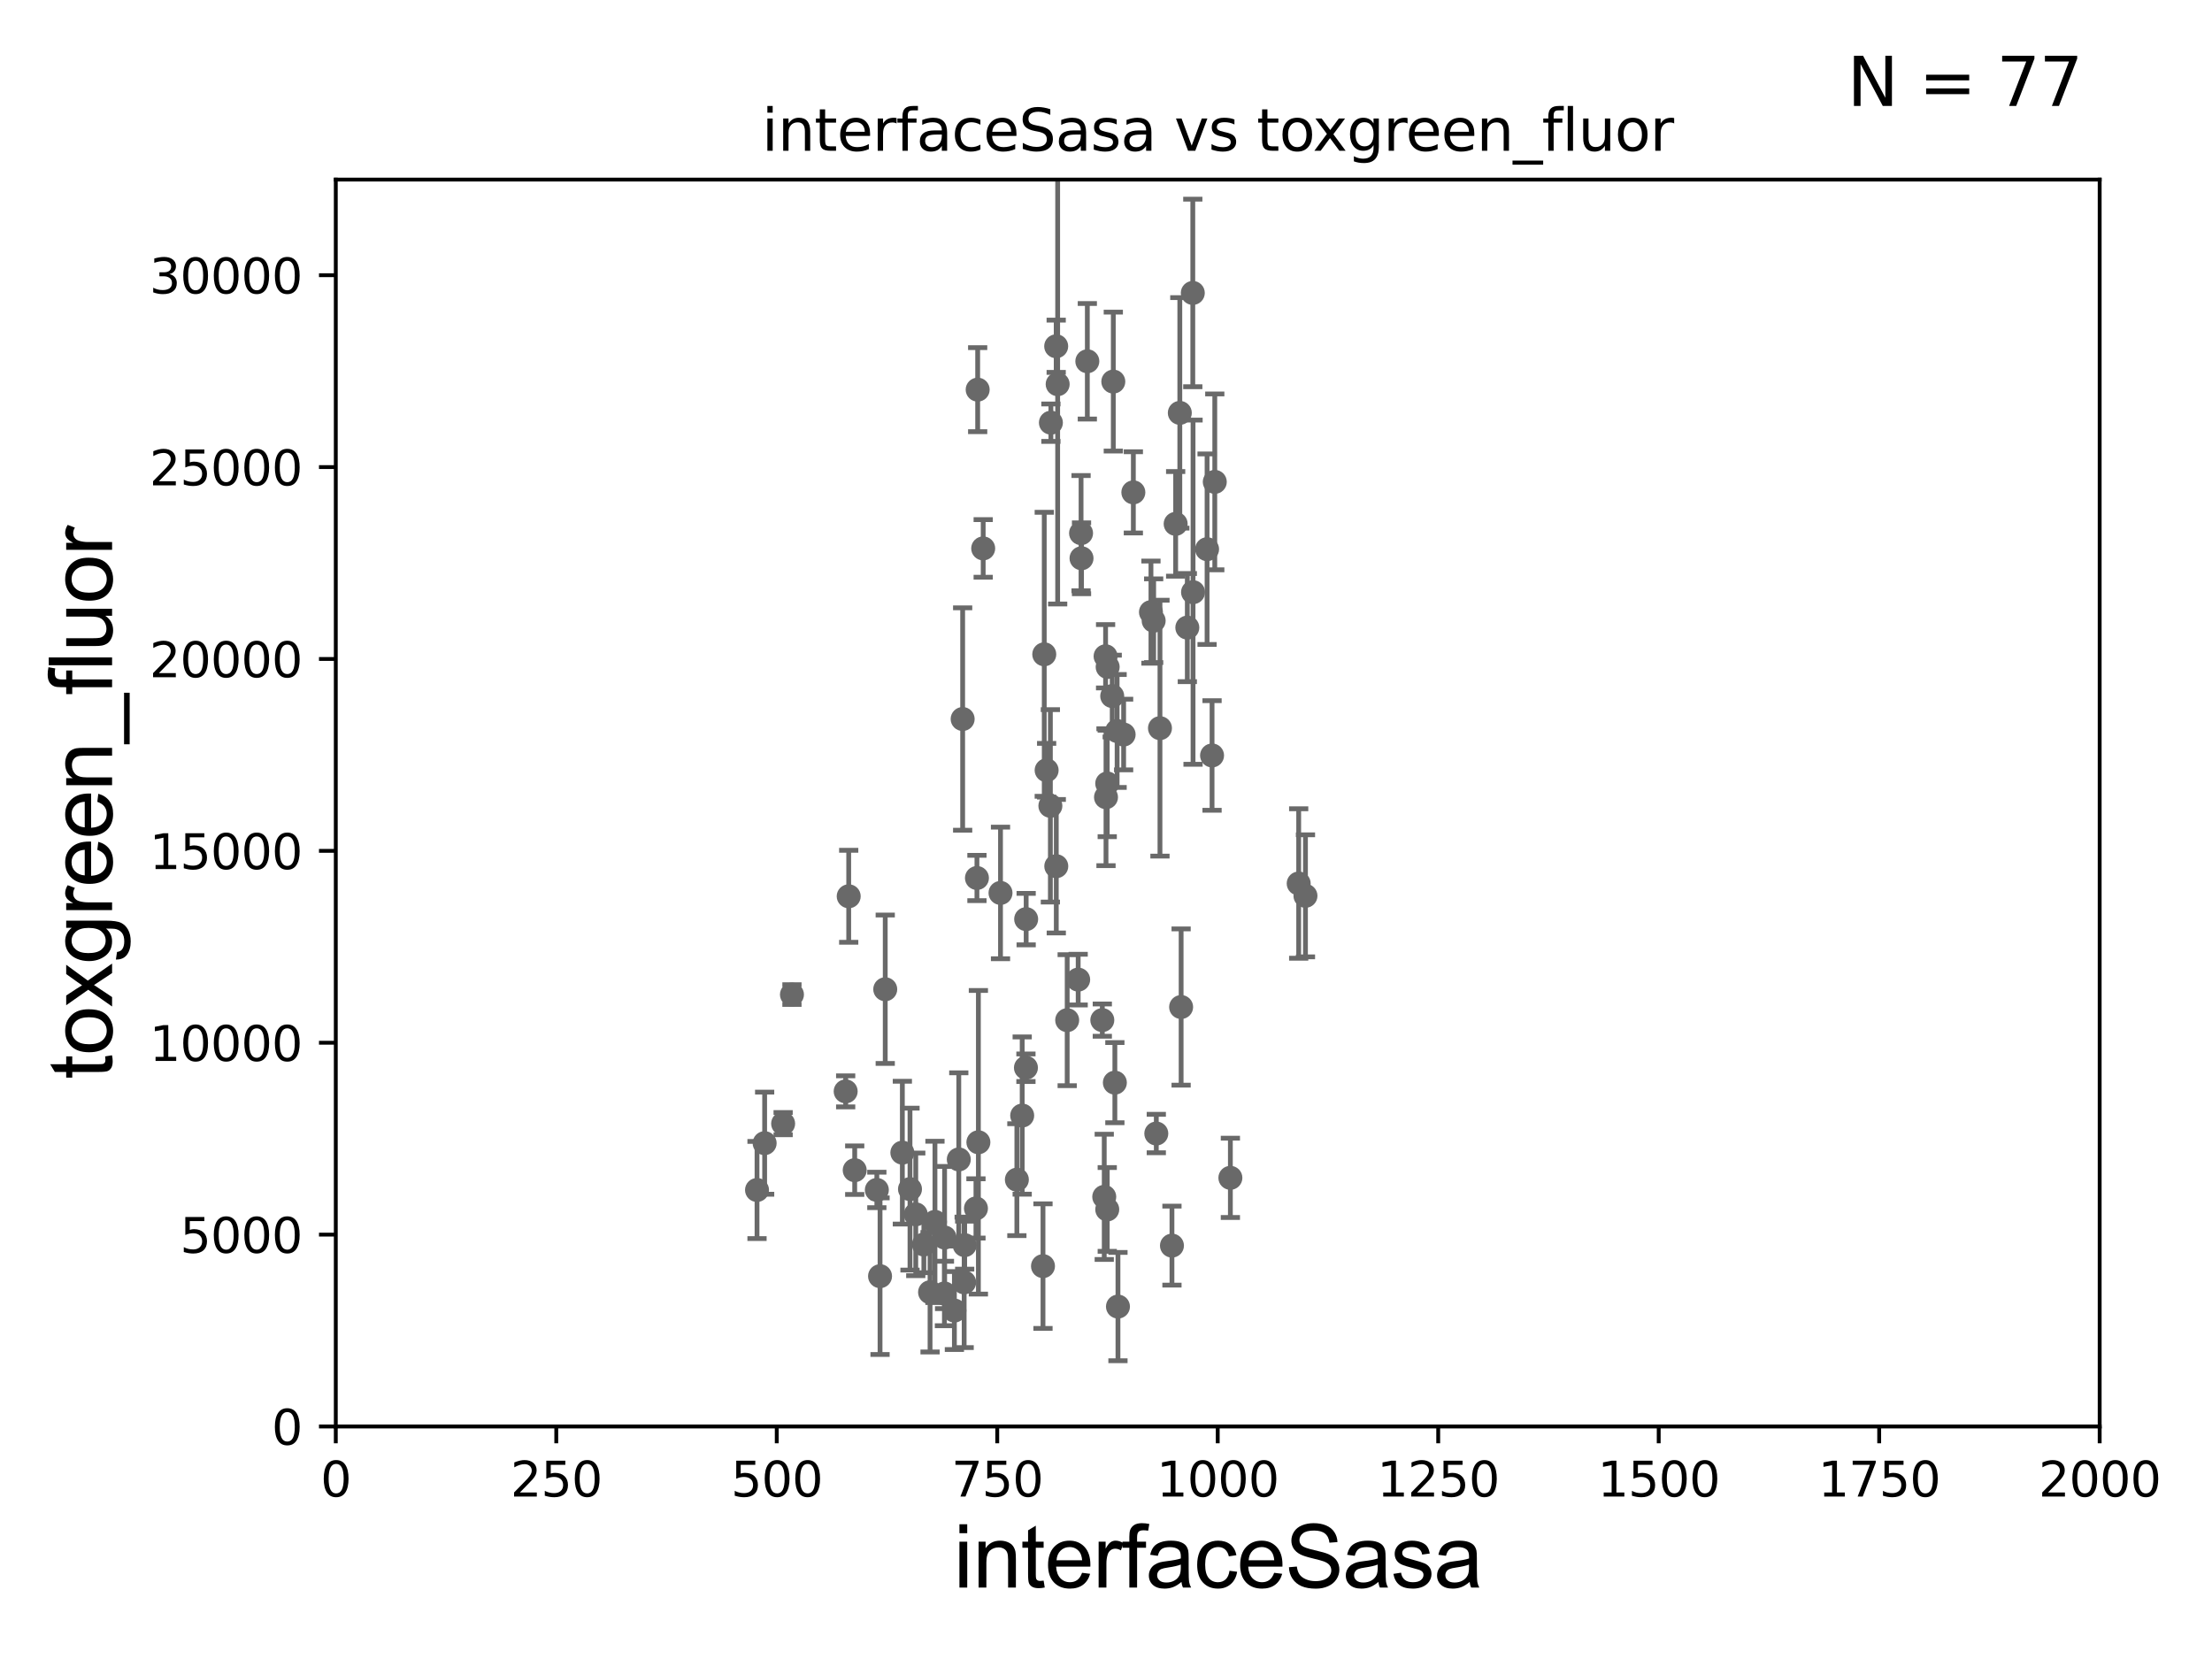 <?xml version="1.0" encoding="utf-8" standalone="no"?>
<!DOCTYPE svg PUBLIC "-//W3C//DTD SVG 1.1//EN"
  "http://www.w3.org/Graphics/SVG/1.1/DTD/svg11.dtd">
<svg xmlns:xlink="http://www.w3.org/1999/xlink" width="460.8pt" height="345.6pt" viewBox="0 0 460.8 345.6" xmlns="http://www.w3.org/2000/svg" version="1.1">
 <defs>
  <style type="text/css">*{stroke-linejoin: round; stroke-linecap: butt}</style>
 </defs>
 <g id="figure_1">
  <g id="patch_1">
   <path d="M 0 345.6 
L 460.8 345.6 
L 460.8 0 
L 0 0 
z
" style="fill: #ffffff"/>
  </g>
  <g id="axes_1">
   <g id="patch_2">
    <path d="M 69.95 297.16 
L 437.4 297.16 
L 437.4 37.411 
L 69.95 37.411 
z
" style="fill: #ffffff"/>
   </g>
   <g id="PathCollection_1">
    <defs>
     <path id="mc5bcd491f2" d="M 0 1.118 
C 0.297 1.118 0.581 1 0.791 0.791 
C 1 0.581 1.118 0.297 1.118 0 
C 1.118 -0.297 1 -0.581 0.791 -0.791 
C 0.581 -1 0.297 -1.118 0 -1.118 
C -0.297 -1.118 -0.581 -1 -0.791 -0.791 
C -1 -0.581 -1.118 -0.297 -1.118 0 
C -1.118 0.297 -1 0.581 -0.791 0.791 
C -0.581 1 -0.297 1.118 0 1.118 
z
" style="stroke: #696969"/>
    </defs>
    <g clip-path="url(#p9153ea101d)">
     <use xlink:href="#mc5bcd491f2" x="248.533" y="123.364" style="fill: #696969; stroke: #696969"/>
     <use xlink:href="#mc5bcd491f2" x="220.044" y="180.448" style="fill: #696969; stroke: #696969"/>
     <use xlink:href="#mc5bcd491f2" x="157.701" y="247.898" style="fill: #696969; stroke: #696969"/>
     <use xlink:href="#mc5bcd491f2" x="246.049" y="209.781" style="fill: #696969; stroke: #696969"/>
     <use xlink:href="#mc5bcd491f2" x="198.818" y="273.011" style="fill: #696969; stroke: #696969"/>
     <use xlink:href="#mc5bcd491f2" x="244.14" y="259.484" style="fill: #696969; stroke: #696969"/>
     <use xlink:href="#mc5bcd491f2" x="240.879" y="236.135" style="fill: #696969; stroke: #696969"/>
     <use xlink:href="#mc5bcd491f2" x="184.411" y="206.08" style="fill: #696969; stroke: #696969"/>
     <use xlink:href="#mc5bcd491f2" x="230.66" y="251.949" style="fill: #696969; stroke: #696969"/>
     <use xlink:href="#mc5bcd491f2" x="232.247" y="225.536" style="fill: #696969; stroke: #696969"/>
     <use xlink:href="#mc5bcd491f2" x="176.801" y="186.713" style="fill: #696969; stroke: #696969"/>
     <use xlink:href="#mc5bcd491f2" x="230.656" y="163.209" style="fill: #696969; stroke: #696969"/>
     <use xlink:href="#mc5bcd491f2" x="163.141" y="234.072" style="fill: #696969; stroke: #696969"/>
     <use xlink:href="#mc5bcd491f2" x="271.952" y="186.616" style="fill: #696969; stroke: #696969"/>
     <use xlink:href="#mc5bcd491f2" x="203.667" y="81.17" style="fill: #696969; stroke: #696969"/>
     <use xlink:href="#mc5bcd491f2" x="230.401" y="166.074" style="fill: #696969; stroke: #696969"/>
     <use xlink:href="#mc5bcd491f2" x="200.538" y="149.784" style="fill: #696969; stroke: #696969"/>
     <use xlink:href="#mc5bcd491f2" x="231.696" y="145.002" style="fill: #696969; stroke: #696969"/>
     <use xlink:href="#mc5bcd491f2" x="251.456" y="114.407" style="fill: #696969; stroke: #696969"/>
     <use xlink:href="#mc5bcd491f2" x="270.541" y="184.049" style="fill: #696969; stroke: #696969"/>
     <use xlink:href="#mc5bcd491f2" x="230.035" y="249.322" style="fill: #696969; stroke: #696969"/>
     <use xlink:href="#mc5bcd491f2" x="256.31" y="245.364" style="fill: #696969; stroke: #696969"/>
     <use xlink:href="#mc5bcd491f2" x="212.941" y="232.39" style="fill: #696969; stroke: #696969"/>
     <use xlink:href="#mc5bcd491f2" x="217.274" y="263.759" style="fill: #696969; stroke: #696969"/>
     <use xlink:href="#mc5bcd491f2" x="229.631" y="212.508" style="fill: #696969; stroke: #696969"/>
     <use xlink:href="#mc5bcd491f2" x="183.329" y="265.851" style="fill: #696969; stroke: #696969"/>
     <use xlink:href="#mc5bcd491f2" x="194.769" y="254.54" style="fill: #696969; stroke: #696969"/>
     <use xlink:href="#mc5bcd491f2" x="190.769" y="252.97" style="fill: #696969; stroke: #696969"/>
     <use xlink:href="#mc5bcd491f2" x="178.052" y="243.772" style="fill: #696969; stroke: #696969"/>
     <use xlink:href="#mc5bcd491f2" x="196.775" y="257.799" style="fill: #696969; stroke: #696969"/>
     <use xlink:href="#mc5bcd491f2" x="176.169" y="227.352" style="fill: #696969; stroke: #696969"/>
     <use xlink:href="#mc5bcd491f2" x="199.733" y="241.531" style="fill: #696969; stroke: #696969"/>
     <use xlink:href="#mc5bcd491f2" x="193.748" y="269.195" style="fill: #696969; stroke: #696969"/>
     <use xlink:href="#mc5bcd491f2" x="164.978" y="207.187" style="fill: #696969; stroke: #696969"/>
     <use xlink:href="#mc5bcd491f2" x="203.309" y="251.738" style="fill: #696969; stroke: #696969"/>
     <use xlink:href="#mc5bcd491f2" x="189.568" y="247.715" style="fill: #696969; stroke: #696969"/>
     <use xlink:href="#mc5bcd491f2" x="211.832" y="245.747" style="fill: #696969; stroke: #696969"/>
     <use xlink:href="#mc5bcd491f2" x="187.977" y="240.12" style="fill: #696969; stroke: #696969"/>
     <use xlink:href="#mc5bcd491f2" x="239.765" y="127.518" style="fill: #696969; stroke: #696969"/>
     <use xlink:href="#mc5bcd491f2" x="192.456" y="259.255" style="fill: #696969; stroke: #696969"/>
     <use xlink:href="#mc5bcd491f2" x="203.514" y="182.903" style="fill: #696969; stroke: #696969"/>
     <use xlink:href="#mc5bcd491f2" x="200.959" y="259.387" style="fill: #696969; stroke: #696969"/>
     <use xlink:href="#mc5bcd491f2" x="200.852" y="267.138" style="fill: #696969; stroke: #696969"/>
     <use xlink:href="#mc5bcd491f2" x="225.301" y="116.298" style="fill: #696969; stroke: #696969"/>
     <use xlink:href="#mc5bcd491f2" x="182.662" y="247.882" style="fill: #696969; stroke: #696969"/>
     <use xlink:href="#mc5bcd491f2" x="196.742" y="269.457" style="fill: #696969; stroke: #696969"/>
     <use xlink:href="#mc5bcd491f2" x="218.032" y="160.457" style="fill: #696969; stroke: #696969"/>
     <use xlink:href="#mc5bcd491f2" x="222.315" y="212.52" style="fill: #696969; stroke: #696969"/>
     <use xlink:href="#mc5bcd491f2" x="224.604" y="204.071" style="fill: #696969; stroke: #696969"/>
     <use xlink:href="#mc5bcd491f2" x="225.205" y="111.069" style="fill: #696969; stroke: #696969"/>
     <use xlink:href="#mc5bcd491f2" x="245.777" y="86.012" style="fill: #696969; stroke: #696969"/>
     <use xlink:href="#mc5bcd491f2" x="213.722" y="222.428" style="fill: #696969; stroke: #696969"/>
     <use xlink:href="#mc5bcd491f2" x="213.768" y="191.469" style="fill: #696969; stroke: #696969"/>
     <use xlink:href="#mc5bcd491f2" x="217.538" y="136.304" style="fill: #696969; stroke: #696969"/>
     <use xlink:href="#mc5bcd491f2" x="236.098" y="102.569" style="fill: #696969; stroke: #696969"/>
     <use xlink:href="#mc5bcd491f2" x="231.922" y="79.492" style="fill: #696969; stroke: #696969"/>
     <use xlink:href="#mc5bcd491f2" x="241.643" y="151.69" style="fill: #696969; stroke: #696969"/>
     <use xlink:href="#mc5bcd491f2" x="230.314" y="136.713" style="fill: #696969; stroke: #696969"/>
     <use xlink:href="#mc5bcd491f2" x="252.494" y="157.377" style="fill: #696969; stroke: #696969"/>
     <use xlink:href="#mc5bcd491f2" x="244.911" y="109.13" style="fill: #696969; stroke: #696969"/>
     <use xlink:href="#mc5bcd491f2" x="234.073" y="153.017" style="fill: #696969; stroke: #696969"/>
     <use xlink:href="#mc5bcd491f2" x="248.481" y="61.025" style="fill: #696969; stroke: #696969"/>
     <use xlink:href="#mc5bcd491f2" x="253.061" y="100.384" style="fill: #696969; stroke: #696969"/>
     <use xlink:href="#mc5bcd491f2" x="208.424" y="186.015" style="fill: #696969; stroke: #696969"/>
     <use xlink:href="#mc5bcd491f2" x="230.746" y="138.941" style="fill: #696969; stroke: #696969"/>
     <use xlink:href="#mc5bcd491f2" x="232.716" y="152.276" style="fill: #696969; stroke: #696969"/>
     <use xlink:href="#mc5bcd491f2" x="159.29" y="238.142" style="fill: #696969; stroke: #696969"/>
     <use xlink:href="#mc5bcd491f2" x="218.813" y="167.873" style="fill: #696969; stroke: #696969"/>
     <use xlink:href="#mc5bcd491f2" x="218.922" y="88.052" style="fill: #696969; stroke: #696969"/>
     <use xlink:href="#mc5bcd491f2" x="220.331" y="80.034" style="fill: #696969; stroke: #696969"/>
     <use xlink:href="#mc5bcd491f2" x="226.511" y="75.259" style="fill: #696969; stroke: #696969"/>
     <use xlink:href="#mc5bcd491f2" x="203.816" y="237.956" style="fill: #696969; stroke: #696969"/>
     <use xlink:href="#mc5bcd491f2" x="204.817" y="114.242" style="fill: #696969; stroke: #696969"/>
     <use xlink:href="#mc5bcd491f2" x="247.34" y="130.739" style="fill: #696969; stroke: #696969"/>
     <use xlink:href="#mc5bcd491f2" x="232.892" y="272.185" style="fill: #696969; stroke: #696969"/>
     <use xlink:href="#mc5bcd491f2" x="220.024" y="72.132" style="fill: #696969; stroke: #696969"/>
     <use xlink:href="#mc5bcd491f2" x="240.329" y="129.307" style="fill: #696969; stroke: #696969"/>
    </g>
   </g>
   <g id="matplotlib.axis_1">
    <g id="xtick_1">
     <g id="line2d_1">
      <defs>
       <path id="mc92ff7980b" d="M 0 0 
L 0 3.5 
" style="stroke: #000000; stroke-width: 0.8"/>
      </defs>
      <g>
       <use xlink:href="#mc92ff7980b" x="69.95" y="297.16" style="stroke: #000000; stroke-width: 0.8"/>
      </g>
     </g>
     <g id="text_1">
      <!-- 0 -->
      <g transform="translate(66.769 311.758)scale(0.1 -0.1)">
       <defs>
        <path id="DejaVuSans-30" d="M 2034 4250 
Q 1547 4250 1301 3770 
Q 1056 3291 1056 2328 
Q 1056 1369 1301 889 
Q 1547 409 2034 409 
Q 2525 409 2770 889 
Q 3016 1369 3016 2328 
Q 3016 3291 2770 3770 
Q 2525 4250 2034 4250 
z
M 2034 4750 
Q 2819 4750 3233 4129 
Q 3647 3509 3647 2328 
Q 3647 1150 3233 529 
Q 2819 -91 2034 -91 
Q 1250 -91 836 529 
Q 422 1150 422 2328 
Q 422 3509 836 4129 
Q 1250 4750 2034 4750 
z
" transform="scale(0.016)"/>
       </defs>
       <use xlink:href="#DejaVuSans-30"/>
      </g>
     </g>
    </g>
    <g id="xtick_2">
     <g id="line2d_2">
      <g>
       <use xlink:href="#mc92ff7980b" x="115.881" y="297.16" style="stroke: #000000; stroke-width: 0.8"/>
      </g>
     </g>
     <g id="text_2">
      <!-- 250 -->
      <g transform="translate(106.338 311.758)scale(0.1 -0.1)">
       <defs>
        <path id="DejaVuSans-32" d="M 1228 531 
L 3431 531 
L 3431 0 
L 469 0 
L 469 531 
Q 828 903 1448 1529 
Q 2069 2156 2228 2338 
Q 2531 2678 2651 2914 
Q 2772 3150 2772 3378 
Q 2772 3750 2511 3984 
Q 2250 4219 1831 4219 
Q 1534 4219 1204 4116 
Q 875 4013 500 3803 
L 500 4441 
Q 881 4594 1212 4672 
Q 1544 4750 1819 4750 
Q 2544 4750 2975 4387 
Q 3406 4025 3406 3419 
Q 3406 3131 3298 2873 
Q 3191 2616 2906 2266 
Q 2828 2175 2409 1742 
Q 1991 1309 1228 531 
z
" transform="scale(0.016)"/>
        <path id="DejaVuSans-35" d="M 691 4666 
L 3169 4666 
L 3169 4134 
L 1269 4134 
L 1269 2991 
Q 1406 3038 1543 3061 
Q 1681 3084 1819 3084 
Q 2600 3084 3056 2656 
Q 3513 2228 3513 1497 
Q 3513 744 3044 326 
Q 2575 -91 1722 -91 
Q 1428 -91 1123 -41 
Q 819 9 494 109 
L 494 744 
Q 775 591 1075 516 
Q 1375 441 1709 441 
Q 2250 441 2565 725 
Q 2881 1009 2881 1497 
Q 2881 1984 2565 2268 
Q 2250 2553 1709 2553 
Q 1456 2553 1204 2497 
Q 953 2441 691 2322 
L 691 4666 
z
" transform="scale(0.016)"/>
       </defs>
       <use xlink:href="#DejaVuSans-32"/>
       <use xlink:href="#DejaVuSans-35" x="63.623"/>
       <use xlink:href="#DejaVuSans-30" x="127.246"/>
      </g>
     </g>
    </g>
    <g id="xtick_3">
     <g id="line2d_3">
      <g>
       <use xlink:href="#mc92ff7980b" x="161.812" y="297.16" style="stroke: #000000; stroke-width: 0.8"/>
      </g>
     </g>
     <g id="text_3">
      <!-- 500 -->
      <g transform="translate(152.269 311.758)scale(0.1 -0.1)">
       <use xlink:href="#DejaVuSans-35"/>
       <use xlink:href="#DejaVuSans-30" x="63.623"/>
       <use xlink:href="#DejaVuSans-30" x="127.246"/>
      </g>
     </g>
    </g>
    <g id="xtick_4">
     <g id="line2d_4">
      <g>
       <use xlink:href="#mc92ff7980b" x="207.744" y="297.16" style="stroke: #000000; stroke-width: 0.8"/>
      </g>
     </g>
     <g id="text_4">
      <!-- 750 -->
      <g transform="translate(198.2 311.758)scale(0.1 -0.1)">
       <defs>
        <path id="DejaVuSans-37" d="M 525 4666 
L 3525 4666 
L 3525 4397 
L 1831 0 
L 1172 0 
L 2766 4134 
L 525 4134 
L 525 4666 
z
" transform="scale(0.016)"/>
       </defs>
       <use xlink:href="#DejaVuSans-37"/>
       <use xlink:href="#DejaVuSans-35" x="63.623"/>
       <use xlink:href="#DejaVuSans-30" x="127.246"/>
      </g>
     </g>
    </g>
    <g id="xtick_5">
     <g id="line2d_5">
      <g>
       <use xlink:href="#mc92ff7980b" x="253.675" y="297.16" style="stroke: #000000; stroke-width: 0.8"/>
      </g>
     </g>
     <g id="text_5">
      <!-- 1000 -->
      <g transform="translate(240.95 311.758)scale(0.1 -0.1)">
       <defs>
        <path id="DejaVuSans-31" d="M 794 531 
L 1825 531 
L 1825 4091 
L 703 3866 
L 703 4441 
L 1819 4666 
L 2450 4666 
L 2450 531 
L 3481 531 
L 3481 0 
L 794 0 
L 794 531 
z
" transform="scale(0.016)"/>
       </defs>
       <use xlink:href="#DejaVuSans-31"/>
       <use xlink:href="#DejaVuSans-30" x="63.623"/>
       <use xlink:href="#DejaVuSans-30" x="127.246"/>
       <use xlink:href="#DejaVuSans-30" x="190.869"/>
      </g>
     </g>
    </g>
    <g id="xtick_6">
     <g id="line2d_6">
      <g>
       <use xlink:href="#mc92ff7980b" x="299.606" y="297.16" style="stroke: #000000; stroke-width: 0.8"/>
      </g>
     </g>
     <g id="text_6">
      <!-- 1250 -->
      <g transform="translate(286.881 311.758)scale(0.1 -0.1)">
       <use xlink:href="#DejaVuSans-31"/>
       <use xlink:href="#DejaVuSans-32" x="63.623"/>
       <use xlink:href="#DejaVuSans-35" x="127.246"/>
       <use xlink:href="#DejaVuSans-30" x="190.869"/>
      </g>
     </g>
    </g>
    <g id="xtick_7">
     <g id="line2d_7">
      <g>
       <use xlink:href="#mc92ff7980b" x="345.538" y="297.16" style="stroke: #000000; stroke-width: 0.8"/>
      </g>
     </g>
     <g id="text_7">
      <!-- 1500 -->
      <g transform="translate(332.812 311.758)scale(0.1 -0.1)">
       <use xlink:href="#DejaVuSans-31"/>
       <use xlink:href="#DejaVuSans-35" x="63.623"/>
       <use xlink:href="#DejaVuSans-30" x="127.246"/>
       <use xlink:href="#DejaVuSans-30" x="190.869"/>
      </g>
     </g>
    </g>
    <g id="xtick_8">
     <g id="line2d_8">
      <g>
       <use xlink:href="#mc92ff7980b" x="391.469" y="297.16" style="stroke: #000000; stroke-width: 0.8"/>
      </g>
     </g>
     <g id="text_8">
      <!-- 1750 -->
      <g transform="translate(378.744 311.758)scale(0.1 -0.1)">
       <use xlink:href="#DejaVuSans-31"/>
       <use xlink:href="#DejaVuSans-37" x="63.623"/>
       <use xlink:href="#DejaVuSans-35" x="127.246"/>
       <use xlink:href="#DejaVuSans-30" x="190.869"/>
      </g>
     </g>
    </g>
    <g id="xtick_9">
     <g id="line2d_9">
      <g>
       <use xlink:href="#mc92ff7980b" x="437.4" y="297.16" style="stroke: #000000; stroke-width: 0.8"/>
      </g>
     </g>
     <g id="text_9">
      <!-- 2000 -->
      <g transform="translate(424.675 311.758)scale(0.1 -0.1)">
       <use xlink:href="#DejaVuSans-32"/>
       <use xlink:href="#DejaVuSans-30" x="63.623"/>
       <use xlink:href="#DejaVuSans-30" x="127.246"/>
       <use xlink:href="#DejaVuSans-30" x="190.869"/>
      </g>
     </g>
    </g>
    <g id="text_10">
     <!-- interfaceSasa -->
     <g transform="translate(198.646 330.722)scale(0.18 -0.18)">
      <defs>
       <path id="ArialMT-69" d="M 425 3934 
L 425 4581 
L 988 4581 
L 988 3934 
L 425 3934 
z
M 425 0 
L 425 3319 
L 988 3319 
L 988 0 
L 425 0 
z
" transform="scale(0.016)"/>
       <path id="ArialMT-6e" d="M 422 0 
L 422 3319 
L 928 3319 
L 928 2847 
Q 1294 3394 1984 3394 
Q 2284 3394 2536 3286 
Q 2788 3178 2913 3003 
Q 3038 2828 3088 2588 
Q 3119 2431 3119 2041 
L 3119 0 
L 2556 0 
L 2556 2019 
Q 2556 2363 2490 2533 
Q 2425 2703 2258 2804 
Q 2091 2906 1866 2906 
Q 1506 2906 1245 2678 
Q 984 2450 984 1813 
L 984 0 
L 422 0 
z
" transform="scale(0.016)"/>
       <path id="ArialMT-74" d="M 1650 503 
L 1731 6 
Q 1494 -44 1306 -44 
Q 1000 -44 831 53 
Q 663 150 594 308 
Q 525 466 525 972 
L 525 2881 
L 113 2881 
L 113 3319 
L 525 3319 
L 525 4141 
L 1084 4478 
L 1084 3319 
L 1650 3319 
L 1650 2881 
L 1084 2881 
L 1084 941 
Q 1084 700 1114 631 
Q 1144 563 1211 522 
Q 1278 481 1403 481 
Q 1497 481 1650 503 
z
" transform="scale(0.016)"/>
       <path id="ArialMT-65" d="M 2694 1069 
L 3275 997 
Q 3138 488 2766 206 
Q 2394 -75 1816 -75 
Q 1088 -75 661 373 
Q 234 822 234 1631 
Q 234 2469 665 2931 
Q 1097 3394 1784 3394 
Q 2450 3394 2872 2941 
Q 3294 2488 3294 1666 
Q 3294 1616 3291 1516 
L 816 1516 
Q 847 969 1125 678 
Q 1403 388 1819 388 
Q 2128 388 2347 550 
Q 2566 713 2694 1069 
z
M 847 1978 
L 2700 1978 
Q 2663 2397 2488 2606 
Q 2219 2931 1791 2931 
Q 1403 2931 1139 2672 
Q 875 2413 847 1978 
z
" transform="scale(0.016)"/>
       <path id="ArialMT-72" d="M 416 0 
L 416 3319 
L 922 3319 
L 922 2816 
Q 1116 3169 1280 3281 
Q 1444 3394 1641 3394 
Q 1925 3394 2219 3213 
L 2025 2691 
Q 1819 2813 1613 2813 
Q 1428 2813 1281 2702 
Q 1134 2591 1072 2394 
Q 978 2094 978 1738 
L 978 0 
L 416 0 
z
" transform="scale(0.016)"/>
       <path id="ArialMT-66" d="M 556 0 
L 556 2881 
L 59 2881 
L 59 3319 
L 556 3319 
L 556 3672 
Q 556 4006 616 4169 
Q 697 4388 901 4523 
Q 1106 4659 1475 4659 
Q 1713 4659 2000 4603 
L 1916 4113 
Q 1741 4144 1584 4144 
Q 1328 4144 1222 4034 
Q 1116 3925 1116 3625 
L 1116 3319 
L 1763 3319 
L 1763 2881 
L 1116 2881 
L 1116 0 
L 556 0 
z
" transform="scale(0.016)"/>
       <path id="ArialMT-61" d="M 2588 409 
Q 2275 144 1986 34 
Q 1697 -75 1366 -75 
Q 819 -75 525 192 
Q 231 459 231 875 
Q 231 1119 342 1320 
Q 453 1522 633 1644 
Q 813 1766 1038 1828 
Q 1203 1872 1538 1913 
Q 2219 1994 2541 2106 
Q 2544 2222 2544 2253 
Q 2544 2597 2384 2738 
Q 2169 2928 1744 2928 
Q 1347 2928 1158 2789 
Q 969 2650 878 2297 
L 328 2372 
Q 403 2725 575 2942 
Q 747 3159 1072 3276 
Q 1397 3394 1825 3394 
Q 2250 3394 2515 3294 
Q 2781 3194 2906 3042 
Q 3031 2891 3081 2659 
Q 3109 2516 3109 2141 
L 3109 1391 
Q 3109 606 3145 398 
Q 3181 191 3288 0 
L 2700 0 
Q 2613 175 2588 409 
z
M 2541 1666 
Q 2234 1541 1622 1453 
Q 1275 1403 1131 1340 
Q 988 1278 909 1158 
Q 831 1038 831 891 
Q 831 666 1001 516 
Q 1172 366 1500 366 
Q 1825 366 2078 508 
Q 2331 650 2450 897 
Q 2541 1088 2541 1459 
L 2541 1666 
z
" transform="scale(0.016)"/>
       <path id="ArialMT-63" d="M 2588 1216 
L 3141 1144 
Q 3050 572 2676 248 
Q 2303 -75 1759 -75 
Q 1078 -75 664 370 
Q 250 816 250 1647 
Q 250 2184 428 2587 
Q 606 2991 970 3192 
Q 1334 3394 1763 3394 
Q 2303 3394 2647 3120 
Q 2991 2847 3088 2344 
L 2541 2259 
Q 2463 2594 2264 2762 
Q 2066 2931 1784 2931 
Q 1359 2931 1093 2626 
Q 828 2322 828 1663 
Q 828 994 1084 691 
Q 1341 388 1753 388 
Q 2084 388 2306 591 
Q 2528 794 2588 1216 
z
" transform="scale(0.016)"/>
       <path id="ArialMT-53" d="M 288 1472 
L 859 1522 
Q 900 1178 1048 958 
Q 1197 738 1509 602 
Q 1822 466 2213 466 
Q 2559 466 2825 569 
Q 3091 672 3220 851 
Q 3350 1031 3350 1244 
Q 3350 1459 3225 1620 
Q 3100 1781 2813 1891 
Q 2628 1963 1997 2114 
Q 1366 2266 1113 2400 
Q 784 2572 623 2826 
Q 463 3081 463 3397 
Q 463 3744 659 4045 
Q 856 4347 1234 4503 
Q 1613 4659 2075 4659 
Q 2584 4659 2973 4495 
Q 3363 4331 3572 4012 
Q 3781 3694 3797 3291 
L 3216 3247 
Q 3169 3681 2898 3903 
Q 2628 4125 2100 4125 
Q 1550 4125 1298 3923 
Q 1047 3722 1047 3438 
Q 1047 3191 1225 3031 
Q 1400 2872 2139 2705 
Q 2878 2538 3153 2413 
Q 3553 2228 3743 1945 
Q 3934 1663 3934 1294 
Q 3934 928 3725 604 
Q 3516 281 3123 101 
Q 2731 -78 2241 -78 
Q 1619 -78 1198 103 
Q 778 284 539 648 
Q 300 1013 288 1472 
z
" transform="scale(0.016)"/>
       <path id="ArialMT-73" d="M 197 991 
L 753 1078 
Q 800 744 1014 566 
Q 1228 388 1613 388 
Q 2000 388 2187 545 
Q 2375 703 2375 916 
Q 2375 1106 2209 1216 
Q 2094 1291 1634 1406 
Q 1016 1563 777 1677 
Q 538 1791 414 1992 
Q 291 2194 291 2438 
Q 291 2659 392 2848 
Q 494 3038 669 3163 
Q 800 3259 1026 3326 
Q 1253 3394 1513 3394 
Q 1903 3394 2198 3281 
Q 2494 3169 2634 2976 
Q 2775 2784 2828 2463 
L 2278 2388 
Q 2241 2644 2061 2787 
Q 1881 2931 1553 2931 
Q 1166 2931 1000 2803 
Q 834 2675 834 2503 
Q 834 2394 903 2306 
Q 972 2216 1119 2156 
Q 1203 2125 1616 2013 
Q 2213 1853 2448 1751 
Q 2684 1650 2818 1456 
Q 2953 1263 2953 975 
Q 2953 694 2789 445 
Q 2625 197 2315 61 
Q 2006 -75 1616 -75 
Q 969 -75 630 194 
Q 291 463 197 991 
z
" transform="scale(0.016)"/>
      </defs>
      <use xlink:href="#ArialMT-69"/>
      <use xlink:href="#ArialMT-6e" x="22.217"/>
      <use xlink:href="#ArialMT-74" x="77.832"/>
      <use xlink:href="#ArialMT-65" x="105.615"/>
      <use xlink:href="#ArialMT-72" x="161.23"/>
      <use xlink:href="#ArialMT-66" x="194.531"/>
      <use xlink:href="#ArialMT-61" x="222.314"/>
      <use xlink:href="#ArialMT-63" x="277.93"/>
      <use xlink:href="#ArialMT-65" x="327.93"/>
      <use xlink:href="#ArialMT-53" x="383.545"/>
      <use xlink:href="#ArialMT-61" x="450.244"/>
      <use xlink:href="#ArialMT-73" x="505.859"/>
      <use xlink:href="#ArialMT-61" x="555.859"/>
     </g>
    </g>
   </g>
   <g id="matplotlib.axis_2">
    <g id="ytick_1">
     <g id="line2d_10">
      <defs>
       <path id="me2b40732fa" d="M 0 0 
L -3.5 0 
" style="stroke: #000000; stroke-width: 0.8"/>
      </defs>
      <g>
       <use xlink:href="#me2b40732fa" x="69.95" y="297.16" style="stroke: #000000; stroke-width: 0.8"/>
      </g>
     </g>
     <g id="text_11">
      <!-- 0 -->
      <g transform="translate(56.587 300.959)scale(0.1 -0.1)">
       <use xlink:href="#DejaVuSans-30"/>
      </g>
     </g>
    </g>
    <g id="ytick_2">
     <g id="line2d_11">
      <g>
       <use xlink:href="#me2b40732fa" x="69.95" y="257.189" style="stroke: #000000; stroke-width: 0.8"/>
      </g>
     </g>
     <g id="text_12">
      <!-- 5000 -->
      <g transform="translate(37.5 260.988)scale(0.1 -0.1)">
       <use xlink:href="#DejaVuSans-35"/>
       <use xlink:href="#DejaVuSans-30" x="63.623"/>
       <use xlink:href="#DejaVuSans-30" x="127.246"/>
       <use xlink:href="#DejaVuSans-30" x="190.869"/>
      </g>
     </g>
    </g>
    <g id="ytick_3">
     <g id="line2d_12">
      <g>
       <use xlink:href="#me2b40732fa" x="69.95" y="217.217" style="stroke: #000000; stroke-width: 0.8"/>
      </g>
     </g>
     <g id="text_13">
      <!-- 10000 -->
      <g transform="translate(31.137 221.016)scale(0.1 -0.1)">
       <use xlink:href="#DejaVuSans-31"/>
       <use xlink:href="#DejaVuSans-30" x="63.623"/>
       <use xlink:href="#DejaVuSans-30" x="127.246"/>
       <use xlink:href="#DejaVuSans-30" x="190.869"/>
       <use xlink:href="#DejaVuSans-30" x="254.492"/>
      </g>
     </g>
    </g>
    <g id="ytick_4">
     <g id="line2d_13">
      <g>
       <use xlink:href="#me2b40732fa" x="69.95" y="177.246" style="stroke: #000000; stroke-width: 0.8"/>
      </g>
     </g>
     <g id="text_14">
      <!-- 15000 -->
      <g transform="translate(31.137 181.045)scale(0.1 -0.1)">
       <use xlink:href="#DejaVuSans-31"/>
       <use xlink:href="#DejaVuSans-35" x="63.623"/>
       <use xlink:href="#DejaVuSans-30" x="127.246"/>
       <use xlink:href="#DejaVuSans-30" x="190.869"/>
       <use xlink:href="#DejaVuSans-30" x="254.492"/>
      </g>
     </g>
    </g>
    <g id="ytick_5">
     <g id="line2d_14">
      <g>
       <use xlink:href="#me2b40732fa" x="69.95" y="137.274" style="stroke: #000000; stroke-width: 0.8"/>
      </g>
     </g>
     <g id="text_15">
      <!-- 20000 -->
      <g transform="translate(31.137 141.073)scale(0.1 -0.1)">
       <use xlink:href="#DejaVuSans-32"/>
       <use xlink:href="#DejaVuSans-30" x="63.623"/>
       <use xlink:href="#DejaVuSans-30" x="127.246"/>
       <use xlink:href="#DejaVuSans-30" x="190.869"/>
       <use xlink:href="#DejaVuSans-30" x="254.492"/>
      </g>
     </g>
    </g>
    <g id="ytick_6">
     <g id="line2d_15">
      <g>
       <use xlink:href="#me2b40732fa" x="69.95" y="97.303" style="stroke: #000000; stroke-width: 0.8"/>
      </g>
     </g>
     <g id="text_16">
      <!-- 25000 -->
      <g transform="translate(31.137 101.102)scale(0.1 -0.1)">
       <use xlink:href="#DejaVuSans-32"/>
       <use xlink:href="#DejaVuSans-35" x="63.623"/>
       <use xlink:href="#DejaVuSans-30" x="127.246"/>
       <use xlink:href="#DejaVuSans-30" x="190.869"/>
       <use xlink:href="#DejaVuSans-30" x="254.492"/>
      </g>
     </g>
    </g>
    <g id="ytick_7">
     <g id="line2d_16">
      <g>
       <use xlink:href="#me2b40732fa" x="69.95" y="57.331" style="stroke: #000000; stroke-width: 0.8"/>
      </g>
     </g>
     <g id="text_17">
      <!-- 30000 -->
      <g transform="translate(31.137 61.13)scale(0.1 -0.1)">
       <defs>
        <path id="DejaVuSans-33" d="M 2597 2516 
Q 3050 2419 3304 2112 
Q 3559 1806 3559 1356 
Q 3559 666 3084 287 
Q 2609 -91 1734 -91 
Q 1441 -91 1130 -33 
Q 819 25 488 141 
L 488 750 
Q 750 597 1062 519 
Q 1375 441 1716 441 
Q 2309 441 2620 675 
Q 2931 909 2931 1356 
Q 2931 1769 2642 2001 
Q 2353 2234 1838 2234 
L 1294 2234 
L 1294 2753 
L 1863 2753 
Q 2328 2753 2575 2939 
Q 2822 3125 2822 3475 
Q 2822 3834 2567 4026 
Q 2313 4219 1838 4219 
Q 1578 4219 1281 4162 
Q 984 4106 628 3988 
L 628 4550 
Q 988 4650 1302 4700 
Q 1616 4750 1894 4750 
Q 2613 4750 3031 4423 
Q 3450 4097 3450 3541 
Q 3450 3153 3228 2886 
Q 3006 2619 2597 2516 
z
" transform="scale(0.016)"/>
       </defs>
       <use xlink:href="#DejaVuSans-33"/>
       <use xlink:href="#DejaVuSans-30" x="63.623"/>
       <use xlink:href="#DejaVuSans-30" x="127.246"/>
       <use xlink:href="#DejaVuSans-30" x="190.869"/>
       <use xlink:href="#DejaVuSans-30" x="254.492"/>
      </g>
     </g>
    </g>
    <g id="text_18">
     <!-- toxgreen_fluor -->
     <g transform="translate(23.349 224.818)rotate(-90)scale(0.18 -0.18)">
      <defs>
       <path id="ArialMT-6f" d="M 213 1659 
Q 213 2581 725 3025 
Q 1153 3394 1769 3394 
Q 2453 3394 2887 2945 
Q 3322 2497 3322 1706 
Q 3322 1066 3130 698 
Q 2938 331 2570 128 
Q 2203 -75 1769 -75 
Q 1072 -75 642 372 
Q 213 819 213 1659 
z
M 791 1659 
Q 791 1022 1069 705 
Q 1347 388 1769 388 
Q 2188 388 2466 706 
Q 2744 1025 2744 1678 
Q 2744 2294 2464 2611 
Q 2184 2928 1769 2928 
Q 1347 2928 1069 2612 
Q 791 2297 791 1659 
z
" transform="scale(0.016)"/>
       <path id="ArialMT-78" d="M 47 0 
L 1259 1725 
L 138 3319 
L 841 3319 
L 1350 2541 
Q 1494 2319 1581 2169 
Q 1719 2375 1834 2534 
L 2394 3319 
L 3066 3319 
L 1919 1756 
L 3153 0 
L 2463 0 
L 1781 1031 
L 1600 1309 
L 728 0 
L 47 0 
z
" transform="scale(0.016)"/>
       <path id="ArialMT-67" d="M 319 -275 
L 866 -356 
Q 900 -609 1056 -725 
Q 1266 -881 1628 -881 
Q 2019 -881 2231 -725 
Q 2444 -569 2519 -288 
Q 2563 -116 2559 434 
Q 2191 0 1641 0 
Q 956 0 581 494 
Q 206 988 206 1678 
Q 206 2153 378 2554 
Q 550 2956 876 3175 
Q 1203 3394 1644 3394 
Q 2231 3394 2613 2919 
L 2613 3319 
L 3131 3319 
L 3131 450 
Q 3131 -325 2973 -648 
Q 2816 -972 2473 -1159 
Q 2131 -1347 1631 -1347 
Q 1038 -1347 672 -1080 
Q 306 -813 319 -275 
z
M 784 1719 
Q 784 1066 1043 766 
Q 1303 466 1694 466 
Q 2081 466 2343 764 
Q 2606 1063 2606 1700 
Q 2606 2309 2336 2618 
Q 2066 2928 1684 2928 
Q 1309 2928 1046 2623 
Q 784 2319 784 1719 
z
" transform="scale(0.016)"/>
       <path id="ArialMT-5f" d="M -97 -1272 
L -97 -866 
L 3631 -866 
L 3631 -1272 
L -97 -1272 
z
" transform="scale(0.016)"/>
       <path id="ArialMT-6c" d="M 409 0 
L 409 4581 
L 972 4581 
L 972 0 
L 409 0 
z
" transform="scale(0.016)"/>
       <path id="ArialMT-75" d="M 2597 0 
L 2597 488 
Q 2209 -75 1544 -75 
Q 1250 -75 995 37 
Q 741 150 617 320 
Q 494 491 444 738 
Q 409 903 409 1263 
L 409 3319 
L 972 3319 
L 972 1478 
Q 972 1038 1006 884 
Q 1059 663 1231 536 
Q 1403 409 1656 409 
Q 1909 409 2131 539 
Q 2353 669 2445 892 
Q 2538 1116 2538 1541 
L 2538 3319 
L 3100 3319 
L 3100 0 
L 2597 0 
z
" transform="scale(0.016)"/>
      </defs>
      <use xlink:href="#ArialMT-74"/>
      <use xlink:href="#ArialMT-6f" x="27.783"/>
      <use xlink:href="#ArialMT-78" x="83.398"/>
      <use xlink:href="#ArialMT-67" x="133.398"/>
      <use xlink:href="#ArialMT-72" x="189.014"/>
      <use xlink:href="#ArialMT-65" x="222.314"/>
      <use xlink:href="#ArialMT-65" x="277.93"/>
      <use xlink:href="#ArialMT-6e" x="333.545"/>
      <use xlink:href="#ArialMT-5f" x="389.16"/>
      <use xlink:href="#ArialMT-66" x="444.775"/>
      <use xlink:href="#ArialMT-6c" x="472.559"/>
      <use xlink:href="#ArialMT-75" x="494.775"/>
      <use xlink:href="#ArialMT-6f" x="550.391"/>
      <use xlink:href="#ArialMT-72" x="606.006"/>
     </g>
    </g>
   </g>
   <g id="LineCollection_1">
    <path d="M 248.533 159.217 
L 248.533 87.512 
" clip-path="url(#p9153ea101d)" style="fill: none; stroke: #696969"/>
    <path d="M 220.044 194.35 
L 220.044 166.545 
" clip-path="url(#p9153ea101d)" style="fill: none; stroke: #696969"/>
    <path d="M 157.701 258.019 
L 157.701 237.777 
" clip-path="url(#p9153ea101d)" style="fill: none; stroke: #696969"/>
    <path d="M 246.049 226.054 
L 246.049 193.508 
" clip-path="url(#p9153ea101d)" style="fill: none; stroke: #696969"/>
    <path d="M 198.818 281.134 
L 198.818 264.888 
" clip-path="url(#p9153ea101d)" style="fill: none; stroke: #696969"/>
    <path d="M 244.14 267.709 
L 244.14 251.259 
" clip-path="url(#p9153ea101d)" style="fill: none; stroke: #696969"/>
    <path d="M 240.879 240.139 
L 240.879 232.132 
" clip-path="url(#p9153ea101d)" style="fill: none; stroke: #696969"/>
    <path d="M 184.411 221.538 
L 184.411 190.621 
" clip-path="url(#p9153ea101d)" style="fill: none; stroke: #696969"/>
    <path d="M 230.66 260.671 
L 230.66 243.226 
" clip-path="url(#p9153ea101d)" style="fill: none; stroke: #696969"/>
    <path d="M 232.247 233.884 
L 232.247 217.188 
" clip-path="url(#p9153ea101d)" style="fill: none; stroke: #696969"/>
    <path d="M 176.801 196.294 
L 176.801 177.133 
" clip-path="url(#p9153ea101d)" style="fill: none; stroke: #696969"/>
    <path d="M 230.656 174.294 
L 230.656 152.123 
" clip-path="url(#p9153ea101d)" style="fill: none; stroke: #696969"/>
    <path d="M 163.141 236.387 
L 163.141 231.758 
" clip-path="url(#p9153ea101d)" style="fill: none; stroke: #696969"/>
    <path d="M 271.952 199.328 
L 271.952 173.904 
" clip-path="url(#p9153ea101d)" style="fill: none; stroke: #696969"/>
    <path d="M 203.667 89.924 
L 203.667 72.416 
" clip-path="url(#p9153ea101d)" style="fill: none; stroke: #696969"/>
    <path d="M 230.401 180.331 
L 230.401 151.816 
" clip-path="url(#p9153ea101d)" style="fill: none; stroke: #696969"/>
    <path d="M 200.538 172.947 
L 200.538 126.62 
" clip-path="url(#p9153ea101d)" style="fill: none; stroke: #696969"/>
    <path d="M 231.696 153.521 
L 231.696 136.483 
" clip-path="url(#p9153ea101d)" style="fill: none; stroke: #696969"/>
    <path d="M 251.456 134.251 
L 251.456 94.564 
" clip-path="url(#p9153ea101d)" style="fill: none; stroke: #696969"/>
    <path d="M 270.541 199.619 
L 270.541 168.479 
" clip-path="url(#p9153ea101d)" style="fill: none; stroke: #696969"/>
    <path d="M 230.035 262.367 
L 230.035 236.277 
" clip-path="url(#p9153ea101d)" style="fill: none; stroke: #696969"/>
    <path d="M 256.31 253.624 
L 256.31 237.105 
" clip-path="url(#p9153ea101d)" style="fill: none; stroke: #696969"/>
    <path d="M 212.941 248.77 
L 212.941 216.01 
" clip-path="url(#p9153ea101d)" style="fill: none; stroke: #696969"/>
    <path d="M 217.274 276.735 
L 217.274 250.783 
" clip-path="url(#p9153ea101d)" style="fill: none; stroke: #696969"/>
    <path d="M 229.631 215.868 
L 229.631 209.147 
" clip-path="url(#p9153ea101d)" style="fill: none; stroke: #696969"/>
    <path d="M 183.329 282.161 
L 183.329 249.541 
" clip-path="url(#p9153ea101d)" style="fill: none; stroke: #696969"/>
    <path d="M 194.769 271.342 
L 194.769 237.738 
" clip-path="url(#p9153ea101d)" style="fill: none; stroke: #696969"/>
    <path d="M 190.769 265.743 
L 190.769 240.198 
" clip-path="url(#p9153ea101d)" style="fill: none; stroke: #696969"/>
    <path d="M 178.052 248.83 
L 178.052 238.714 
" clip-path="url(#p9153ea101d)" style="fill: none; stroke: #696969"/>
    <path d="M 196.775 272.61 
L 196.775 242.988 
" clip-path="url(#p9153ea101d)" style="fill: none; stroke: #696969"/>
    <path d="M 176.169 230.586 
L 176.169 224.118 
" clip-path="url(#p9153ea101d)" style="fill: none; stroke: #696969"/>
    <path d="M 199.733 259.576 
L 199.733 223.487 
" clip-path="url(#p9153ea101d)" style="fill: none; stroke: #696969"/>
    <path d="M 193.748 281.642 
L 193.748 256.748 
" clip-path="url(#p9153ea101d)" style="fill: none; stroke: #696969"/>
    <path d="M 164.978 209.248 
L 164.978 205.126 
" clip-path="url(#p9153ea101d)" style="fill: none; stroke: #696969"/>
    <path d="M 203.309 257.912 
L 203.309 245.564 
" clip-path="url(#p9153ea101d)" style="fill: none; stroke: #696969"/>
    <path d="M 189.568 264.578 
L 189.568 230.851 
" clip-path="url(#p9153ea101d)" style="fill: none; stroke: #696969"/>
    <path d="M 211.832 257.403 
L 211.832 234.092 
" clip-path="url(#p9153ea101d)" style="fill: none; stroke: #696969"/>
    <path d="M 187.977 254.996 
L 187.977 225.244 
" clip-path="url(#p9153ea101d)" style="fill: none; stroke: #696969"/>
    <path d="M 239.765 138.156 
L 239.765 116.88 
" clip-path="url(#p9153ea101d)" style="fill: none; stroke: #696969"/>
    <path d="M 192.456 265.135 
L 192.456 253.376 
" clip-path="url(#p9153ea101d)" style="fill: none; stroke: #696969"/>
    <path d="M 203.514 187.623 
L 203.514 178.184 
" clip-path="url(#p9153ea101d)" style="fill: none; stroke: #696969"/>
    <path d="M 200.959 264.382 
L 200.959 254.393 
" clip-path="url(#p9153ea101d)" style="fill: none; stroke: #696969"/>
    <path d="M 200.852 280.726 
L 200.852 253.55 
" clip-path="url(#p9153ea101d)" style="fill: none; stroke: #696969"/>
    <path d="M 225.301 123.682 
L 225.301 108.915 
" clip-path="url(#p9153ea101d)" style="fill: none; stroke: #696969"/>
    <path d="M 182.662 251.575 
L 182.662 244.19 
" clip-path="url(#p9153ea101d)" style="fill: none; stroke: #696969"/>
    <path d="M 196.742 276.171 
L 196.742 262.743 
" clip-path="url(#p9153ea101d)" style="fill: none; stroke: #696969"/>
    <path d="M 218.032 166.057 
L 218.032 154.857 
" clip-path="url(#p9153ea101d)" style="fill: none; stroke: #696969"/>
    <path d="M 222.315 226.163 
L 222.315 198.877 
" clip-path="url(#p9153ea101d)" style="fill: none; stroke: #696969"/>
    <path d="M 224.604 209.349 
L 224.604 198.793 
" clip-path="url(#p9153ea101d)" style="fill: none; stroke: #696969"/>
    <path d="M 225.205 123.073 
L 225.205 99.065 
" clip-path="url(#p9153ea101d)" style="fill: none; stroke: #696969"/>
    <path d="M 245.777 110.025 
L 245.777 61.999 
" clip-path="url(#p9153ea101d)" style="fill: none; stroke: #696969"/>
    <path d="M 213.722 225.301 
L 213.722 219.555 
" clip-path="url(#p9153ea101d)" style="fill: none; stroke: #696969"/>
    <path d="M 213.768 196.831 
L 213.768 186.107 
" clip-path="url(#p9153ea101d)" style="fill: none; stroke: #696969"/>
    <path d="M 217.538 165.885 
L 217.538 106.723 
" clip-path="url(#p9153ea101d)" style="fill: none; stroke: #696969"/>
    <path d="M 236.098 111.032 
L 236.098 94.106 
" clip-path="url(#p9153ea101d)" style="fill: none; stroke: #696969"/>
    <path d="M 231.922 93.96 
L 231.922 65.023 
" clip-path="url(#p9153ea101d)" style="fill: none; stroke: #696969"/>
    <path d="M 241.643 178.339 
L 241.643 125.04 
" clip-path="url(#p9153ea101d)" style="fill: none; stroke: #696969"/>
    <path d="M 230.314 143.312 
L 230.314 130.115 
" clip-path="url(#p9153ea101d)" style="fill: none; stroke: #696969"/>
    <path d="M 252.494 168.79 
L 252.494 145.963 
" clip-path="url(#p9153ea101d)" style="fill: none; stroke: #696969"/>
    <path d="M 244.911 120.028 
L 244.911 98.232 
" clip-path="url(#p9153ea101d)" style="fill: none; stroke: #696969"/>
    <path d="M 234.073 160.378 
L 234.073 145.657 
" clip-path="url(#p9153ea101d)" style="fill: none; stroke: #696969"/>
    <path d="M 248.481 80.559 
L 248.481 41.49 
" clip-path="url(#p9153ea101d)" style="fill: none; stroke: #696969"/>
    <path d="M 253.061 118.701 
L 253.061 82.066 
" clip-path="url(#p9153ea101d)" style="fill: none; stroke: #696969"/>
    <path d="M 208.424 199.726 
L 208.424 172.305 
" clip-path="url(#p9153ea101d)" style="fill: none; stroke: #696969"/>
    <path d="M 230.746 139.487 
L 230.746 138.395 
" clip-path="url(#p9153ea101d)" style="fill: none; stroke: #696969"/>
    <path d="M 232.716 164.037 
L 232.716 140.515 
" clip-path="url(#p9153ea101d)" style="fill: none; stroke: #696969"/>
    <path d="M 159.29 248.781 
L 159.29 227.503 
" clip-path="url(#p9153ea101d)" style="fill: none; stroke: #696969"/>
    <path d="M 218.813 187.917 
L 218.813 147.829 
" clip-path="url(#p9153ea101d)" style="fill: none; stroke: #696969"/>
    <path d="M 218.922 91.951 
L 218.922 84.153 
" clip-path="url(#p9153ea101d)" style="fill: none; stroke: #696969"/>
    <path d="M 220.331 125.819 
L 220.331 34.25 
" clip-path="url(#p9153ea101d)" style="fill: none; stroke: #696969"/>
    <path d="M 226.511 87.292 
L 226.511 63.225 
" clip-path="url(#p9153ea101d)" style="fill: none; stroke: #696969"/>
    <path d="M 203.816 269.577 
L 203.816 206.335 
" clip-path="url(#p9153ea101d)" style="fill: none; stroke: #696969"/>
    <path d="M 204.817 120.241 
L 204.817 108.244 
" clip-path="url(#p9153ea101d)" style="fill: none; stroke: #696969"/>
    <path d="M 247.34 142.001 
L 247.34 119.476 
" clip-path="url(#p9153ea101d)" style="fill: none; stroke: #696969"/>
    <path d="M 232.892 283.467 
L 232.892 260.904 
" clip-path="url(#p9153ea101d)" style="fill: none; stroke: #696969"/>
    <path d="M 220.024 77.576 
L 220.024 66.687 
" clip-path="url(#p9153ea101d)" style="fill: none; stroke: #696969"/>
    <path d="M 240.329 138.029 
L 240.329 120.585 
" clip-path="url(#p9153ea101d)" style="fill: none; stroke: #696969"/>
   </g>
   <g id="line2d_17">
    <defs>
     <path id="m1dbffc5575" d="M 2 0 
L -2 -0 
" style="stroke: #696969"/>
    </defs>
    <g clip-path="url(#p9153ea101d)">
     <use xlink:href="#m1dbffc5575" x="248.533" y="159.217" style="fill: #696969; stroke: #696969"/>
     <use xlink:href="#m1dbffc5575" x="220.044" y="194.35" style="fill: #696969; stroke: #696969"/>
     <use xlink:href="#m1dbffc5575" x="157.701" y="258.019" style="fill: #696969; stroke: #696969"/>
     <use xlink:href="#m1dbffc5575" x="246.049" y="226.054" style="fill: #696969; stroke: #696969"/>
     <use xlink:href="#m1dbffc5575" x="198.818" y="281.134" style="fill: #696969; stroke: #696969"/>
     <use xlink:href="#m1dbffc5575" x="244.14" y="267.709" style="fill: #696969; stroke: #696969"/>
     <use xlink:href="#m1dbffc5575" x="240.879" y="240.139" style="fill: #696969; stroke: #696969"/>
     <use xlink:href="#m1dbffc5575" x="184.411" y="221.538" style="fill: #696969; stroke: #696969"/>
     <use xlink:href="#m1dbffc5575" x="230.66" y="260.671" style="fill: #696969; stroke: #696969"/>
     <use xlink:href="#m1dbffc5575" x="232.247" y="233.884" style="fill: #696969; stroke: #696969"/>
     <use xlink:href="#m1dbffc5575" x="176.801" y="196.294" style="fill: #696969; stroke: #696969"/>
     <use xlink:href="#m1dbffc5575" x="230.656" y="174.294" style="fill: #696969; stroke: #696969"/>
     <use xlink:href="#m1dbffc5575" x="163.141" y="236.387" style="fill: #696969; stroke: #696969"/>
     <use xlink:href="#m1dbffc5575" x="271.952" y="199.328" style="fill: #696969; stroke: #696969"/>
     <use xlink:href="#m1dbffc5575" x="203.667" y="89.924" style="fill: #696969; stroke: #696969"/>
     <use xlink:href="#m1dbffc5575" x="230.401" y="180.331" style="fill: #696969; stroke: #696969"/>
     <use xlink:href="#m1dbffc5575" x="200.538" y="172.947" style="fill: #696969; stroke: #696969"/>
     <use xlink:href="#m1dbffc5575" x="231.696" y="153.521" style="fill: #696969; stroke: #696969"/>
     <use xlink:href="#m1dbffc5575" x="251.456" y="134.251" style="fill: #696969; stroke: #696969"/>
     <use xlink:href="#m1dbffc5575" x="270.541" y="199.619" style="fill: #696969; stroke: #696969"/>
     <use xlink:href="#m1dbffc5575" x="230.035" y="262.367" style="fill: #696969; stroke: #696969"/>
     <use xlink:href="#m1dbffc5575" x="256.31" y="253.624" style="fill: #696969; stroke: #696969"/>
     <use xlink:href="#m1dbffc5575" x="212.941" y="248.77" style="fill: #696969; stroke: #696969"/>
     <use xlink:href="#m1dbffc5575" x="217.274" y="276.735" style="fill: #696969; stroke: #696969"/>
     <use xlink:href="#m1dbffc5575" x="229.631" y="215.868" style="fill: #696969; stroke: #696969"/>
     <use xlink:href="#m1dbffc5575" x="183.329" y="282.161" style="fill: #696969; stroke: #696969"/>
     <use xlink:href="#m1dbffc5575" x="194.769" y="271.342" style="fill: #696969; stroke: #696969"/>
     <use xlink:href="#m1dbffc5575" x="190.769" y="265.743" style="fill: #696969; stroke: #696969"/>
     <use xlink:href="#m1dbffc5575" x="178.052" y="248.83" style="fill: #696969; stroke: #696969"/>
     <use xlink:href="#m1dbffc5575" x="196.775" y="272.61" style="fill: #696969; stroke: #696969"/>
     <use xlink:href="#m1dbffc5575" x="176.169" y="230.586" style="fill: #696969; stroke: #696969"/>
     <use xlink:href="#m1dbffc5575" x="199.733" y="259.576" style="fill: #696969; stroke: #696969"/>
     <use xlink:href="#m1dbffc5575" x="193.748" y="281.642" style="fill: #696969; stroke: #696969"/>
     <use xlink:href="#m1dbffc5575" x="164.978" y="209.248" style="fill: #696969; stroke: #696969"/>
     <use xlink:href="#m1dbffc5575" x="203.309" y="257.912" style="fill: #696969; stroke: #696969"/>
     <use xlink:href="#m1dbffc5575" x="189.568" y="264.578" style="fill: #696969; stroke: #696969"/>
     <use xlink:href="#m1dbffc5575" x="211.832" y="257.403" style="fill: #696969; stroke: #696969"/>
     <use xlink:href="#m1dbffc5575" x="187.977" y="254.996" style="fill: #696969; stroke: #696969"/>
     <use xlink:href="#m1dbffc5575" x="239.765" y="138.156" style="fill: #696969; stroke: #696969"/>
     <use xlink:href="#m1dbffc5575" x="192.456" y="265.135" style="fill: #696969; stroke: #696969"/>
     <use xlink:href="#m1dbffc5575" x="203.514" y="187.623" style="fill: #696969; stroke: #696969"/>
     <use xlink:href="#m1dbffc5575" x="200.959" y="264.382" style="fill: #696969; stroke: #696969"/>
     <use xlink:href="#m1dbffc5575" x="200.852" y="280.726" style="fill: #696969; stroke: #696969"/>
     <use xlink:href="#m1dbffc5575" x="225.301" y="123.682" style="fill: #696969; stroke: #696969"/>
     <use xlink:href="#m1dbffc5575" x="182.662" y="251.575" style="fill: #696969; stroke: #696969"/>
     <use xlink:href="#m1dbffc5575" x="196.742" y="276.171" style="fill: #696969; stroke: #696969"/>
     <use xlink:href="#m1dbffc5575" x="218.032" y="166.057" style="fill: #696969; stroke: #696969"/>
     <use xlink:href="#m1dbffc5575" x="222.315" y="226.163" style="fill: #696969; stroke: #696969"/>
     <use xlink:href="#m1dbffc5575" x="224.604" y="209.349" style="fill: #696969; stroke: #696969"/>
     <use xlink:href="#m1dbffc5575" x="225.205" y="123.073" style="fill: #696969; stroke: #696969"/>
     <use xlink:href="#m1dbffc5575" x="245.777" y="110.025" style="fill: #696969; stroke: #696969"/>
     <use xlink:href="#m1dbffc5575" x="213.722" y="225.301" style="fill: #696969; stroke: #696969"/>
     <use xlink:href="#m1dbffc5575" x="213.768" y="196.831" style="fill: #696969; stroke: #696969"/>
     <use xlink:href="#m1dbffc5575" x="217.538" y="165.885" style="fill: #696969; stroke: #696969"/>
     <use xlink:href="#m1dbffc5575" x="236.098" y="111.032" style="fill: #696969; stroke: #696969"/>
     <use xlink:href="#m1dbffc5575" x="231.922" y="93.96" style="fill: #696969; stroke: #696969"/>
     <use xlink:href="#m1dbffc5575" x="241.643" y="178.339" style="fill: #696969; stroke: #696969"/>
     <use xlink:href="#m1dbffc5575" x="230.314" y="143.312" style="fill: #696969; stroke: #696969"/>
     <use xlink:href="#m1dbffc5575" x="252.494" y="168.79" style="fill: #696969; stroke: #696969"/>
     <use xlink:href="#m1dbffc5575" x="244.911" y="120.028" style="fill: #696969; stroke: #696969"/>
     <use xlink:href="#m1dbffc5575" x="234.073" y="160.378" style="fill: #696969; stroke: #696969"/>
     <use xlink:href="#m1dbffc5575" x="248.481" y="80.559" style="fill: #696969; stroke: #696969"/>
     <use xlink:href="#m1dbffc5575" x="253.061" y="118.701" style="fill: #696969; stroke: #696969"/>
     <use xlink:href="#m1dbffc5575" x="208.424" y="199.726" style="fill: #696969; stroke: #696969"/>
     <use xlink:href="#m1dbffc5575" x="230.746" y="139.487" style="fill: #696969; stroke: #696969"/>
     <use xlink:href="#m1dbffc5575" x="232.716" y="164.037" style="fill: #696969; stroke: #696969"/>
     <use xlink:href="#m1dbffc5575" x="159.29" y="248.781" style="fill: #696969; stroke: #696969"/>
     <use xlink:href="#m1dbffc5575" x="218.813" y="187.917" style="fill: #696969; stroke: #696969"/>
     <use xlink:href="#m1dbffc5575" x="218.922" y="91.951" style="fill: #696969; stroke: #696969"/>
     <use xlink:href="#m1dbffc5575" x="220.331" y="125.819" style="fill: #696969; stroke: #696969"/>
     <use xlink:href="#m1dbffc5575" x="226.511" y="87.292" style="fill: #696969; stroke: #696969"/>
     <use xlink:href="#m1dbffc5575" x="203.816" y="269.577" style="fill: #696969; stroke: #696969"/>
     <use xlink:href="#m1dbffc5575" x="204.817" y="120.241" style="fill: #696969; stroke: #696969"/>
     <use xlink:href="#m1dbffc5575" x="247.34" y="142.001" style="fill: #696969; stroke: #696969"/>
     <use xlink:href="#m1dbffc5575" x="232.892" y="283.467" style="fill: #696969; stroke: #696969"/>
     <use xlink:href="#m1dbffc5575" x="220.024" y="77.576" style="fill: #696969; stroke: #696969"/>
     <use xlink:href="#m1dbffc5575" x="240.329" y="138.029" style="fill: #696969; stroke: #696969"/>
    </g>
   </g>
   <g id="line2d_18">
    <g clip-path="url(#p9153ea101d)">
     <use xlink:href="#m1dbffc5575" x="248.533" y="87.512" style="fill: #696969; stroke: #696969"/>
     <use xlink:href="#m1dbffc5575" x="220.044" y="166.545" style="fill: #696969; stroke: #696969"/>
     <use xlink:href="#m1dbffc5575" x="157.701" y="237.777" style="fill: #696969; stroke: #696969"/>
     <use xlink:href="#m1dbffc5575" x="246.049" y="193.508" style="fill: #696969; stroke: #696969"/>
     <use xlink:href="#m1dbffc5575" x="198.818" y="264.888" style="fill: #696969; stroke: #696969"/>
     <use xlink:href="#m1dbffc5575" x="244.14" y="251.259" style="fill: #696969; stroke: #696969"/>
     <use xlink:href="#m1dbffc5575" x="240.879" y="232.132" style="fill: #696969; stroke: #696969"/>
     <use xlink:href="#m1dbffc5575" x="184.411" y="190.621" style="fill: #696969; stroke: #696969"/>
     <use xlink:href="#m1dbffc5575" x="230.66" y="243.226" style="fill: #696969; stroke: #696969"/>
     <use xlink:href="#m1dbffc5575" x="232.247" y="217.188" style="fill: #696969; stroke: #696969"/>
     <use xlink:href="#m1dbffc5575" x="176.801" y="177.133" style="fill: #696969; stroke: #696969"/>
     <use xlink:href="#m1dbffc5575" x="230.656" y="152.123" style="fill: #696969; stroke: #696969"/>
     <use xlink:href="#m1dbffc5575" x="163.141" y="231.758" style="fill: #696969; stroke: #696969"/>
     <use xlink:href="#m1dbffc5575" x="271.952" y="173.904" style="fill: #696969; stroke: #696969"/>
     <use xlink:href="#m1dbffc5575" x="203.667" y="72.416" style="fill: #696969; stroke: #696969"/>
     <use xlink:href="#m1dbffc5575" x="230.401" y="151.816" style="fill: #696969; stroke: #696969"/>
     <use xlink:href="#m1dbffc5575" x="200.538" y="126.62" style="fill: #696969; stroke: #696969"/>
     <use xlink:href="#m1dbffc5575" x="231.696" y="136.483" style="fill: #696969; stroke: #696969"/>
     <use xlink:href="#m1dbffc5575" x="251.456" y="94.564" style="fill: #696969; stroke: #696969"/>
     <use xlink:href="#m1dbffc5575" x="270.541" y="168.479" style="fill: #696969; stroke: #696969"/>
     <use xlink:href="#m1dbffc5575" x="230.035" y="236.277" style="fill: #696969; stroke: #696969"/>
     <use xlink:href="#m1dbffc5575" x="256.31" y="237.105" style="fill: #696969; stroke: #696969"/>
     <use xlink:href="#m1dbffc5575" x="212.941" y="216.01" style="fill: #696969; stroke: #696969"/>
     <use xlink:href="#m1dbffc5575" x="217.274" y="250.783" style="fill: #696969; stroke: #696969"/>
     <use xlink:href="#m1dbffc5575" x="229.631" y="209.147" style="fill: #696969; stroke: #696969"/>
     <use xlink:href="#m1dbffc5575" x="183.329" y="249.541" style="fill: #696969; stroke: #696969"/>
     <use xlink:href="#m1dbffc5575" x="194.769" y="237.738" style="fill: #696969; stroke: #696969"/>
     <use xlink:href="#m1dbffc5575" x="190.769" y="240.198" style="fill: #696969; stroke: #696969"/>
     <use xlink:href="#m1dbffc5575" x="178.052" y="238.714" style="fill: #696969; stroke: #696969"/>
     <use xlink:href="#m1dbffc5575" x="196.775" y="242.988" style="fill: #696969; stroke: #696969"/>
     <use xlink:href="#m1dbffc5575" x="176.169" y="224.118" style="fill: #696969; stroke: #696969"/>
     <use xlink:href="#m1dbffc5575" x="199.733" y="223.487" style="fill: #696969; stroke: #696969"/>
     <use xlink:href="#m1dbffc5575" x="193.748" y="256.748" style="fill: #696969; stroke: #696969"/>
     <use xlink:href="#m1dbffc5575" x="164.978" y="205.126" style="fill: #696969; stroke: #696969"/>
     <use xlink:href="#m1dbffc5575" x="203.309" y="245.564" style="fill: #696969; stroke: #696969"/>
     <use xlink:href="#m1dbffc5575" x="189.568" y="230.851" style="fill: #696969; stroke: #696969"/>
     <use xlink:href="#m1dbffc5575" x="211.832" y="234.092" style="fill: #696969; stroke: #696969"/>
     <use xlink:href="#m1dbffc5575" x="187.977" y="225.244" style="fill: #696969; stroke: #696969"/>
     <use xlink:href="#m1dbffc5575" x="239.765" y="116.88" style="fill: #696969; stroke: #696969"/>
     <use xlink:href="#m1dbffc5575" x="192.456" y="253.376" style="fill: #696969; stroke: #696969"/>
     <use xlink:href="#m1dbffc5575" x="203.514" y="178.184" style="fill: #696969; stroke: #696969"/>
     <use xlink:href="#m1dbffc5575" x="200.959" y="254.393" style="fill: #696969; stroke: #696969"/>
     <use xlink:href="#m1dbffc5575" x="200.852" y="253.55" style="fill: #696969; stroke: #696969"/>
     <use xlink:href="#m1dbffc5575" x="225.301" y="108.915" style="fill: #696969; stroke: #696969"/>
     <use xlink:href="#m1dbffc5575" x="182.662" y="244.19" style="fill: #696969; stroke: #696969"/>
     <use xlink:href="#m1dbffc5575" x="196.742" y="262.743" style="fill: #696969; stroke: #696969"/>
     <use xlink:href="#m1dbffc5575" x="218.032" y="154.857" style="fill: #696969; stroke: #696969"/>
     <use xlink:href="#m1dbffc5575" x="222.315" y="198.877" style="fill: #696969; stroke: #696969"/>
     <use xlink:href="#m1dbffc5575" x="224.604" y="198.793" style="fill: #696969; stroke: #696969"/>
     <use xlink:href="#m1dbffc5575" x="225.205" y="99.065" style="fill: #696969; stroke: #696969"/>
     <use xlink:href="#m1dbffc5575" x="245.777" y="61.999" style="fill: #696969; stroke: #696969"/>
     <use xlink:href="#m1dbffc5575" x="213.722" y="219.555" style="fill: #696969; stroke: #696969"/>
     <use xlink:href="#m1dbffc5575" x="213.768" y="186.107" style="fill: #696969; stroke: #696969"/>
     <use xlink:href="#m1dbffc5575" x="217.538" y="106.723" style="fill: #696969; stroke: #696969"/>
     <use xlink:href="#m1dbffc5575" x="236.098" y="94.106" style="fill: #696969; stroke: #696969"/>
     <use xlink:href="#m1dbffc5575" x="231.922" y="65.023" style="fill: #696969; stroke: #696969"/>
     <use xlink:href="#m1dbffc5575" x="241.643" y="125.04" style="fill: #696969; stroke: #696969"/>
     <use xlink:href="#m1dbffc5575" x="230.314" y="130.115" style="fill: #696969; stroke: #696969"/>
     <use xlink:href="#m1dbffc5575" x="252.494" y="145.963" style="fill: #696969; stroke: #696969"/>
     <use xlink:href="#m1dbffc5575" x="244.911" y="98.232" style="fill: #696969; stroke: #696969"/>
     <use xlink:href="#m1dbffc5575" x="234.073" y="145.657" style="fill: #696969; stroke: #696969"/>
     <use xlink:href="#m1dbffc5575" x="248.481" y="41.49" style="fill: #696969; stroke: #696969"/>
     <use xlink:href="#m1dbffc5575" x="253.061" y="82.066" style="fill: #696969; stroke: #696969"/>
     <use xlink:href="#m1dbffc5575" x="208.424" y="172.305" style="fill: #696969; stroke: #696969"/>
     <use xlink:href="#m1dbffc5575" x="230.746" y="138.395" style="fill: #696969; stroke: #696969"/>
     <use xlink:href="#m1dbffc5575" x="232.716" y="140.515" style="fill: #696969; stroke: #696969"/>
     <use xlink:href="#m1dbffc5575" x="159.29" y="227.503" style="fill: #696969; stroke: #696969"/>
     <use xlink:href="#m1dbffc5575" x="218.813" y="147.829" style="fill: #696969; stroke: #696969"/>
     <use xlink:href="#m1dbffc5575" x="218.922" y="84.153" style="fill: #696969; stroke: #696969"/>
     <use xlink:href="#m1dbffc5575" x="220.331" y="34.25" style="fill: #696969; stroke: #696969"/>
     <use xlink:href="#m1dbffc5575" x="226.511" y="63.225" style="fill: #696969; stroke: #696969"/>
     <use xlink:href="#m1dbffc5575" x="203.816" y="206.335" style="fill: #696969; stroke: #696969"/>
     <use xlink:href="#m1dbffc5575" x="204.817" y="108.244" style="fill: #696969; stroke: #696969"/>
     <use xlink:href="#m1dbffc5575" x="247.34" y="119.476" style="fill: #696969; stroke: #696969"/>
     <use xlink:href="#m1dbffc5575" x="232.892" y="260.904" style="fill: #696969; stroke: #696969"/>
     <use xlink:href="#m1dbffc5575" x="220.024" y="66.687" style="fill: #696969; stroke: #696969"/>
     <use xlink:href="#m1dbffc5575" x="240.329" y="120.585" style="fill: #696969; stroke: #696969"/>
    </g>
   </g>
   <g id="line2d_19">
    <defs>
     <path id="m4668b0c4ac" d="M 0 2 
C 0.53 2 1.039 1.789 1.414 1.414 
C 1.789 1.039 2 0.53 2 0 
C 2 -0.53 1.789 -1.039 1.414 -1.414 
C 1.039 -1.789 0.53 -2 0 -2 
C -0.53 -2 -1.039 -1.789 -1.414 -1.414 
C -1.789 -1.039 -2 -0.53 -2 0 
C -2 0.53 -1.789 1.039 -1.414 1.414 
C -1.039 1.789 -0.53 2 0 2 
z
" style="stroke: #696969"/>
    </defs>
    <g clip-path="url(#p9153ea101d)">
     <use xlink:href="#m4668b0c4ac" x="248.533" y="123.364" style="fill: #696969; stroke: #696969"/>
     <use xlink:href="#m4668b0c4ac" x="220.044" y="180.448" style="fill: #696969; stroke: #696969"/>
     <use xlink:href="#m4668b0c4ac" x="157.701" y="247.898" style="fill: #696969; stroke: #696969"/>
     <use xlink:href="#m4668b0c4ac" x="246.049" y="209.781" style="fill: #696969; stroke: #696969"/>
     <use xlink:href="#m4668b0c4ac" x="198.818" y="273.011" style="fill: #696969; stroke: #696969"/>
     <use xlink:href="#m4668b0c4ac" x="244.14" y="259.484" style="fill: #696969; stroke: #696969"/>
     <use xlink:href="#m4668b0c4ac" x="240.879" y="236.135" style="fill: #696969; stroke: #696969"/>
     <use xlink:href="#m4668b0c4ac" x="184.411" y="206.08" style="fill: #696969; stroke: #696969"/>
     <use xlink:href="#m4668b0c4ac" x="230.66" y="251.949" style="fill: #696969; stroke: #696969"/>
     <use xlink:href="#m4668b0c4ac" x="232.247" y="225.536" style="fill: #696969; stroke: #696969"/>
     <use xlink:href="#m4668b0c4ac" x="176.801" y="186.713" style="fill: #696969; stroke: #696969"/>
     <use xlink:href="#m4668b0c4ac" x="230.656" y="163.209" style="fill: #696969; stroke: #696969"/>
     <use xlink:href="#m4668b0c4ac" x="163.141" y="234.072" style="fill: #696969; stroke: #696969"/>
     <use xlink:href="#m4668b0c4ac" x="271.952" y="186.616" style="fill: #696969; stroke: #696969"/>
     <use xlink:href="#m4668b0c4ac" x="203.667" y="81.17" style="fill: #696969; stroke: #696969"/>
     <use xlink:href="#m4668b0c4ac" x="230.401" y="166.074" style="fill: #696969; stroke: #696969"/>
     <use xlink:href="#m4668b0c4ac" x="200.538" y="149.784" style="fill: #696969; stroke: #696969"/>
     <use xlink:href="#m4668b0c4ac" x="231.696" y="145.002" style="fill: #696969; stroke: #696969"/>
     <use xlink:href="#m4668b0c4ac" x="251.456" y="114.407" style="fill: #696969; stroke: #696969"/>
     <use xlink:href="#m4668b0c4ac" x="270.541" y="184.049" style="fill: #696969; stroke: #696969"/>
     <use xlink:href="#m4668b0c4ac" x="230.035" y="249.322" style="fill: #696969; stroke: #696969"/>
     <use xlink:href="#m4668b0c4ac" x="256.31" y="245.364" style="fill: #696969; stroke: #696969"/>
     <use xlink:href="#m4668b0c4ac" x="212.941" y="232.39" style="fill: #696969; stroke: #696969"/>
     <use xlink:href="#m4668b0c4ac" x="217.274" y="263.759" style="fill: #696969; stroke: #696969"/>
     <use xlink:href="#m4668b0c4ac" x="229.631" y="212.508" style="fill: #696969; stroke: #696969"/>
     <use xlink:href="#m4668b0c4ac" x="183.329" y="265.851" style="fill: #696969; stroke: #696969"/>
     <use xlink:href="#m4668b0c4ac" x="194.769" y="254.54" style="fill: #696969; stroke: #696969"/>
     <use xlink:href="#m4668b0c4ac" x="190.769" y="252.97" style="fill: #696969; stroke: #696969"/>
     <use xlink:href="#m4668b0c4ac" x="178.052" y="243.772" style="fill: #696969; stroke: #696969"/>
     <use xlink:href="#m4668b0c4ac" x="196.775" y="257.799" style="fill: #696969; stroke: #696969"/>
     <use xlink:href="#m4668b0c4ac" x="176.169" y="227.352" style="fill: #696969; stroke: #696969"/>
     <use xlink:href="#m4668b0c4ac" x="199.733" y="241.531" style="fill: #696969; stroke: #696969"/>
     <use xlink:href="#m4668b0c4ac" x="193.748" y="269.195" style="fill: #696969; stroke: #696969"/>
     <use xlink:href="#m4668b0c4ac" x="164.978" y="207.187" style="fill: #696969; stroke: #696969"/>
     <use xlink:href="#m4668b0c4ac" x="203.309" y="251.738" style="fill: #696969; stroke: #696969"/>
     <use xlink:href="#m4668b0c4ac" x="189.568" y="247.715" style="fill: #696969; stroke: #696969"/>
     <use xlink:href="#m4668b0c4ac" x="211.832" y="245.747" style="fill: #696969; stroke: #696969"/>
     <use xlink:href="#m4668b0c4ac" x="187.977" y="240.12" style="fill: #696969; stroke: #696969"/>
     <use xlink:href="#m4668b0c4ac" x="239.765" y="127.518" style="fill: #696969; stroke: #696969"/>
     <use xlink:href="#m4668b0c4ac" x="192.456" y="259.255" style="fill: #696969; stroke: #696969"/>
     <use xlink:href="#m4668b0c4ac" x="203.514" y="182.903" style="fill: #696969; stroke: #696969"/>
     <use xlink:href="#m4668b0c4ac" x="200.959" y="259.387" style="fill: #696969; stroke: #696969"/>
     <use xlink:href="#m4668b0c4ac" x="200.852" y="267.138" style="fill: #696969; stroke: #696969"/>
     <use xlink:href="#m4668b0c4ac" x="225.301" y="116.298" style="fill: #696969; stroke: #696969"/>
     <use xlink:href="#m4668b0c4ac" x="182.662" y="247.882" style="fill: #696969; stroke: #696969"/>
     <use xlink:href="#m4668b0c4ac" x="196.742" y="269.457" style="fill: #696969; stroke: #696969"/>
     <use xlink:href="#m4668b0c4ac" x="218.032" y="160.457" style="fill: #696969; stroke: #696969"/>
     <use xlink:href="#m4668b0c4ac" x="222.315" y="212.52" style="fill: #696969; stroke: #696969"/>
     <use xlink:href="#m4668b0c4ac" x="224.604" y="204.071" style="fill: #696969; stroke: #696969"/>
     <use xlink:href="#m4668b0c4ac" x="225.205" y="111.069" style="fill: #696969; stroke: #696969"/>
     <use xlink:href="#m4668b0c4ac" x="245.777" y="86.012" style="fill: #696969; stroke: #696969"/>
     <use xlink:href="#m4668b0c4ac" x="213.722" y="222.428" style="fill: #696969; stroke: #696969"/>
     <use xlink:href="#m4668b0c4ac" x="213.768" y="191.469" style="fill: #696969; stroke: #696969"/>
     <use xlink:href="#m4668b0c4ac" x="217.538" y="136.304" style="fill: #696969; stroke: #696969"/>
     <use xlink:href="#m4668b0c4ac" x="236.098" y="102.569" style="fill: #696969; stroke: #696969"/>
     <use xlink:href="#m4668b0c4ac" x="231.922" y="79.492" style="fill: #696969; stroke: #696969"/>
     <use xlink:href="#m4668b0c4ac" x="241.643" y="151.69" style="fill: #696969; stroke: #696969"/>
     <use xlink:href="#m4668b0c4ac" x="230.314" y="136.713" style="fill: #696969; stroke: #696969"/>
     <use xlink:href="#m4668b0c4ac" x="252.494" y="157.377" style="fill: #696969; stroke: #696969"/>
     <use xlink:href="#m4668b0c4ac" x="244.911" y="109.13" style="fill: #696969; stroke: #696969"/>
     <use xlink:href="#m4668b0c4ac" x="234.073" y="153.017" style="fill: #696969; stroke: #696969"/>
     <use xlink:href="#m4668b0c4ac" x="248.481" y="61.025" style="fill: #696969; stroke: #696969"/>
     <use xlink:href="#m4668b0c4ac" x="253.061" y="100.384" style="fill: #696969; stroke: #696969"/>
     <use xlink:href="#m4668b0c4ac" x="208.424" y="186.015" style="fill: #696969; stroke: #696969"/>
     <use xlink:href="#m4668b0c4ac" x="230.746" y="138.941" style="fill: #696969; stroke: #696969"/>
     <use xlink:href="#m4668b0c4ac" x="232.716" y="152.276" style="fill: #696969; stroke: #696969"/>
     <use xlink:href="#m4668b0c4ac" x="159.29" y="238.142" style="fill: #696969; stroke: #696969"/>
     <use xlink:href="#m4668b0c4ac" x="218.813" y="167.873" style="fill: #696969; stroke: #696969"/>
     <use xlink:href="#m4668b0c4ac" x="218.922" y="88.052" style="fill: #696969; stroke: #696969"/>
     <use xlink:href="#m4668b0c4ac" x="220.331" y="80.034" style="fill: #696969; stroke: #696969"/>
     <use xlink:href="#m4668b0c4ac" x="226.511" y="75.259" style="fill: #696969; stroke: #696969"/>
     <use xlink:href="#m4668b0c4ac" x="203.816" y="237.956" style="fill: #696969; stroke: #696969"/>
     <use xlink:href="#m4668b0c4ac" x="204.817" y="114.242" style="fill: #696969; stroke: #696969"/>
     <use xlink:href="#m4668b0c4ac" x="247.34" y="130.739" style="fill: #696969; stroke: #696969"/>
     <use xlink:href="#m4668b0c4ac" x="232.892" y="272.185" style="fill: #696969; stroke: #696969"/>
     <use xlink:href="#m4668b0c4ac" x="220.024" y="72.132" style="fill: #696969; stroke: #696969"/>
     <use xlink:href="#m4668b0c4ac" x="240.329" y="129.307" style="fill: #696969; stroke: #696969"/>
    </g>
   </g>
   <g id="patch_3">
    <path d="M 69.95 297.16 
L 69.95 37.411 
" style="fill: none; stroke: #000000; stroke-width: 0.8; stroke-linejoin: miter; stroke-linecap: square"/>
   </g>
   <g id="patch_4">
    <path d="M 437.4 297.16 
L 437.4 37.411 
" style="fill: none; stroke: #000000; stroke-width: 0.8; stroke-linejoin: miter; stroke-linecap: square"/>
   </g>
   <g id="patch_5">
    <path d="M 69.95 297.16 
L 437.4 297.16 
" style="fill: none; stroke: #000000; stroke-width: 0.8; stroke-linejoin: miter; stroke-linecap: square"/>
   </g>
   <g id="patch_6">
    <path d="M 69.95 37.411 
L 437.4 37.411 
" style="fill: none; stroke: #000000; stroke-width: 0.8; stroke-linejoin: miter; stroke-linecap: square"/>
   </g>
   <g id="text_19">
    <!-- N = 77 -->
    <g transform="translate(384.806 22.074)scale(0.14 -0.14)">
     <defs>
      <path id="DejaVuSans-4e" d="M 628 4666 
L 1478 4666 
L 3547 763 
L 3547 4666 
L 4159 4666 
L 4159 0 
L 3309 0 
L 1241 3903 
L 1241 0 
L 628 0 
L 628 4666 
z
" transform="scale(0.016)"/>
      <path id="DejaVuSans-20" transform="scale(0.016)"/>
      <path id="DejaVuSans-3d" d="M 678 2906 
L 4684 2906 
L 4684 2381 
L 678 2381 
L 678 2906 
z
M 678 1631 
L 4684 1631 
L 4684 1100 
L 678 1100 
L 678 1631 
z
" transform="scale(0.016)"/>
     </defs>
     <use xlink:href="#DejaVuSans-4e"/>
     <use xlink:href="#DejaVuSans-20" x="74.805"/>
     <use xlink:href="#DejaVuSans-3d" x="106.592"/>
     <use xlink:href="#DejaVuSans-20" x="190.381"/>
     <use xlink:href="#DejaVuSans-37" x="222.168"/>
     <use xlink:href="#DejaVuSans-37" x="285.791"/>
    </g>
   </g>
   <g id="text_20">
    <!-- interfaceSasa vs toxgreen_fluor -->
    <g transform="translate(158.702 31.411)scale(0.12 -0.12)">
     <defs>
      <path id="DejaVuSans-69" d="M 603 3500 
L 1178 3500 
L 1178 0 
L 603 0 
L 603 3500 
z
M 603 4863 
L 1178 4863 
L 1178 4134 
L 603 4134 
L 603 4863 
z
" transform="scale(0.016)"/>
      <path id="DejaVuSans-6e" d="M 3513 2113 
L 3513 0 
L 2938 0 
L 2938 2094 
Q 2938 2591 2744 2837 
Q 2550 3084 2163 3084 
Q 1697 3084 1428 2787 
Q 1159 2491 1159 1978 
L 1159 0 
L 581 0 
L 581 3500 
L 1159 3500 
L 1159 2956 
Q 1366 3272 1645 3428 
Q 1925 3584 2291 3584 
Q 2894 3584 3203 3211 
Q 3513 2838 3513 2113 
z
" transform="scale(0.016)"/>
      <path id="DejaVuSans-74" d="M 1172 4494 
L 1172 3500 
L 2356 3500 
L 2356 3053 
L 1172 3053 
L 1172 1153 
Q 1172 725 1289 603 
Q 1406 481 1766 481 
L 2356 481 
L 2356 0 
L 1766 0 
Q 1100 0 847 248 
Q 594 497 594 1153 
L 594 3053 
L 172 3053 
L 172 3500 
L 594 3500 
L 594 4494 
L 1172 4494 
z
" transform="scale(0.016)"/>
      <path id="DejaVuSans-65" d="M 3597 1894 
L 3597 1613 
L 953 1613 
Q 991 1019 1311 708 
Q 1631 397 2203 397 
Q 2534 397 2845 478 
Q 3156 559 3463 722 
L 3463 178 
Q 3153 47 2828 -22 
Q 2503 -91 2169 -91 
Q 1331 -91 842 396 
Q 353 884 353 1716 
Q 353 2575 817 3079 
Q 1281 3584 2069 3584 
Q 2775 3584 3186 3129 
Q 3597 2675 3597 1894 
z
M 3022 2063 
Q 3016 2534 2758 2815 
Q 2500 3097 2075 3097 
Q 1594 3097 1305 2825 
Q 1016 2553 972 2059 
L 3022 2063 
z
" transform="scale(0.016)"/>
      <path id="DejaVuSans-72" d="M 2631 2963 
Q 2534 3019 2420 3045 
Q 2306 3072 2169 3072 
Q 1681 3072 1420 2755 
Q 1159 2438 1159 1844 
L 1159 0 
L 581 0 
L 581 3500 
L 1159 3500 
L 1159 2956 
Q 1341 3275 1631 3429 
Q 1922 3584 2338 3584 
Q 2397 3584 2469 3576 
Q 2541 3569 2628 3553 
L 2631 2963 
z
" transform="scale(0.016)"/>
      <path id="DejaVuSans-66" d="M 2375 4863 
L 2375 4384 
L 1825 4384 
Q 1516 4384 1395 4259 
Q 1275 4134 1275 3809 
L 1275 3500 
L 2222 3500 
L 2222 3053 
L 1275 3053 
L 1275 0 
L 697 0 
L 697 3053 
L 147 3053 
L 147 3500 
L 697 3500 
L 697 3744 
Q 697 4328 969 4595 
Q 1241 4863 1831 4863 
L 2375 4863 
z
" transform="scale(0.016)"/>
      <path id="DejaVuSans-61" d="M 2194 1759 
Q 1497 1759 1228 1600 
Q 959 1441 959 1056 
Q 959 750 1161 570 
Q 1363 391 1709 391 
Q 2188 391 2477 730 
Q 2766 1069 2766 1631 
L 2766 1759 
L 2194 1759 
z
M 3341 1997 
L 3341 0 
L 2766 0 
L 2766 531 
Q 2569 213 2275 61 
Q 1981 -91 1556 -91 
Q 1019 -91 701 211 
Q 384 513 384 1019 
Q 384 1609 779 1909 
Q 1175 2209 1959 2209 
L 2766 2209 
L 2766 2266 
Q 2766 2663 2505 2880 
Q 2244 3097 1772 3097 
Q 1472 3097 1187 3025 
Q 903 2953 641 2809 
L 641 3341 
Q 956 3463 1253 3523 
Q 1550 3584 1831 3584 
Q 2591 3584 2966 3190 
Q 3341 2797 3341 1997 
z
" transform="scale(0.016)"/>
      <path id="DejaVuSans-63" d="M 3122 3366 
L 3122 2828 
Q 2878 2963 2633 3030 
Q 2388 3097 2138 3097 
Q 1578 3097 1268 2742 
Q 959 2388 959 1747 
Q 959 1106 1268 751 
Q 1578 397 2138 397 
Q 2388 397 2633 464 
Q 2878 531 3122 666 
L 3122 134 
Q 2881 22 2623 -34 
Q 2366 -91 2075 -91 
Q 1284 -91 818 406 
Q 353 903 353 1747 
Q 353 2603 823 3093 
Q 1294 3584 2113 3584 
Q 2378 3584 2631 3529 
Q 2884 3475 3122 3366 
z
" transform="scale(0.016)"/>
      <path id="DejaVuSans-53" d="M 3425 4513 
L 3425 3897 
Q 3066 4069 2747 4153 
Q 2428 4238 2131 4238 
Q 1616 4238 1336 4038 
Q 1056 3838 1056 3469 
Q 1056 3159 1242 3001 
Q 1428 2844 1947 2747 
L 2328 2669 
Q 3034 2534 3370 2195 
Q 3706 1856 3706 1288 
Q 3706 609 3251 259 
Q 2797 -91 1919 -91 
Q 1588 -91 1214 -16 
Q 841 59 441 206 
L 441 856 
Q 825 641 1194 531 
Q 1563 422 1919 422 
Q 2459 422 2753 634 
Q 3047 847 3047 1241 
Q 3047 1584 2836 1778 
Q 2625 1972 2144 2069 
L 1759 2144 
Q 1053 2284 737 2584 
Q 422 2884 422 3419 
Q 422 4038 858 4394 
Q 1294 4750 2059 4750 
Q 2388 4750 2728 4690 
Q 3069 4631 3425 4513 
z
" transform="scale(0.016)"/>
      <path id="DejaVuSans-73" d="M 2834 3397 
L 2834 2853 
Q 2591 2978 2328 3040 
Q 2066 3103 1784 3103 
Q 1356 3103 1142 2972 
Q 928 2841 928 2578 
Q 928 2378 1081 2264 
Q 1234 2150 1697 2047 
L 1894 2003 
Q 2506 1872 2764 1633 
Q 3022 1394 3022 966 
Q 3022 478 2636 193 
Q 2250 -91 1575 -91 
Q 1294 -91 989 -36 
Q 684 19 347 128 
L 347 722 
Q 666 556 975 473 
Q 1284 391 1588 391 
Q 1994 391 2212 530 
Q 2431 669 2431 922 
Q 2431 1156 2273 1281 
Q 2116 1406 1581 1522 
L 1381 1569 
Q 847 1681 609 1914 
Q 372 2147 372 2553 
Q 372 3047 722 3315 
Q 1072 3584 1716 3584 
Q 2034 3584 2315 3537 
Q 2597 3491 2834 3397 
z
" transform="scale(0.016)"/>
      <path id="DejaVuSans-76" d="M 191 3500 
L 800 3500 
L 1894 563 
L 2988 3500 
L 3597 3500 
L 2284 0 
L 1503 0 
L 191 3500 
z
" transform="scale(0.016)"/>
      <path id="DejaVuSans-6f" d="M 1959 3097 
Q 1497 3097 1228 2736 
Q 959 2375 959 1747 
Q 959 1119 1226 758 
Q 1494 397 1959 397 
Q 2419 397 2687 759 
Q 2956 1122 2956 1747 
Q 2956 2369 2687 2733 
Q 2419 3097 1959 3097 
z
M 1959 3584 
Q 2709 3584 3137 3096 
Q 3566 2609 3566 1747 
Q 3566 888 3137 398 
Q 2709 -91 1959 -91 
Q 1206 -91 779 398 
Q 353 888 353 1747 
Q 353 2609 779 3096 
Q 1206 3584 1959 3584 
z
" transform="scale(0.016)"/>
      <path id="DejaVuSans-78" d="M 3513 3500 
L 2247 1797 
L 3578 0 
L 2900 0 
L 1881 1375 
L 863 0 
L 184 0 
L 1544 1831 
L 300 3500 
L 978 3500 
L 1906 2253 
L 2834 3500 
L 3513 3500 
z
" transform="scale(0.016)"/>
      <path id="DejaVuSans-67" d="M 2906 1791 
Q 2906 2416 2648 2759 
Q 2391 3103 1925 3103 
Q 1463 3103 1205 2759 
Q 947 2416 947 1791 
Q 947 1169 1205 825 
Q 1463 481 1925 481 
Q 2391 481 2648 825 
Q 2906 1169 2906 1791 
z
M 3481 434 
Q 3481 -459 3084 -895 
Q 2688 -1331 1869 -1331 
Q 1566 -1331 1297 -1286 
Q 1028 -1241 775 -1147 
L 775 -588 
Q 1028 -725 1275 -790 
Q 1522 -856 1778 -856 
Q 2344 -856 2625 -561 
Q 2906 -266 2906 331 
L 2906 616 
Q 2728 306 2450 153 
Q 2172 0 1784 0 
Q 1141 0 747 490 
Q 353 981 353 1791 
Q 353 2603 747 3093 
Q 1141 3584 1784 3584 
Q 2172 3584 2450 3431 
Q 2728 3278 2906 2969 
L 2906 3500 
L 3481 3500 
L 3481 434 
z
" transform="scale(0.016)"/>
      <path id="DejaVuSans-5f" d="M 3263 -1063 
L 3263 -1509 
L -63 -1509 
L -63 -1063 
L 3263 -1063 
z
" transform="scale(0.016)"/>
      <path id="DejaVuSans-6c" d="M 603 4863 
L 1178 4863 
L 1178 0 
L 603 0 
L 603 4863 
z
" transform="scale(0.016)"/>
      <path id="DejaVuSans-75" d="M 544 1381 
L 544 3500 
L 1119 3500 
L 1119 1403 
Q 1119 906 1312 657 
Q 1506 409 1894 409 
Q 2359 409 2629 706 
Q 2900 1003 2900 1516 
L 2900 3500 
L 3475 3500 
L 3475 0 
L 2900 0 
L 2900 538 
Q 2691 219 2414 64 
Q 2138 -91 1772 -91 
Q 1169 -91 856 284 
Q 544 659 544 1381 
z
M 1991 3584 
L 1991 3584 
z
" transform="scale(0.016)"/>
     </defs>
     <use xlink:href="#DejaVuSans-69"/>
     <use xlink:href="#DejaVuSans-6e" x="27.783"/>
     <use xlink:href="#DejaVuSans-74" x="91.162"/>
     <use xlink:href="#DejaVuSans-65" x="130.371"/>
     <use xlink:href="#DejaVuSans-72" x="191.895"/>
     <use xlink:href="#DejaVuSans-66" x="233.008"/>
     <use xlink:href="#DejaVuSans-61" x="268.213"/>
     <use xlink:href="#DejaVuSans-63" x="329.492"/>
     <use xlink:href="#DejaVuSans-65" x="384.473"/>
     <use xlink:href="#DejaVuSans-53" x="445.996"/>
     <use xlink:href="#DejaVuSans-61" x="509.473"/>
     <use xlink:href="#DejaVuSans-73" x="570.752"/>
     <use xlink:href="#DejaVuSans-61" x="622.852"/>
     <use xlink:href="#DejaVuSans-20" x="684.131"/>
     <use xlink:href="#DejaVuSans-76" x="715.918"/>
     <use xlink:href="#DejaVuSans-73" x="775.098"/>
     <use xlink:href="#DejaVuSans-20" x="827.197"/>
     <use xlink:href="#DejaVuSans-74" x="858.984"/>
     <use xlink:href="#DejaVuSans-6f" x="898.193"/>
     <use xlink:href="#DejaVuSans-78" x="956.25"/>
     <use xlink:href="#DejaVuSans-67" x="1015.43"/>
     <use xlink:href="#DejaVuSans-72" x="1078.906"/>
     <use xlink:href="#DejaVuSans-65" x="1117.77"/>
     <use xlink:href="#DejaVuSans-65" x="1179.293"/>
     <use xlink:href="#DejaVuSans-6e" x="1240.816"/>
     <use xlink:href="#DejaVuSans-5f" x="1304.195"/>
     <use xlink:href="#DejaVuSans-66" x="1354.195"/>
     <use xlink:href="#DejaVuSans-6c" x="1389.4"/>
     <use xlink:href="#DejaVuSans-75" x="1417.184"/>
     <use xlink:href="#DejaVuSans-6f" x="1480.562"/>
     <use xlink:href="#DejaVuSans-72" x="1541.744"/>
    </g>
   </g>
  </g>
 </g>
 <defs>
  <clipPath id="p9153ea101d">
   <rect x="69.95" y="37.411" width="367.45" height="259.749"/>
  </clipPath>
 </defs>
</svg>
